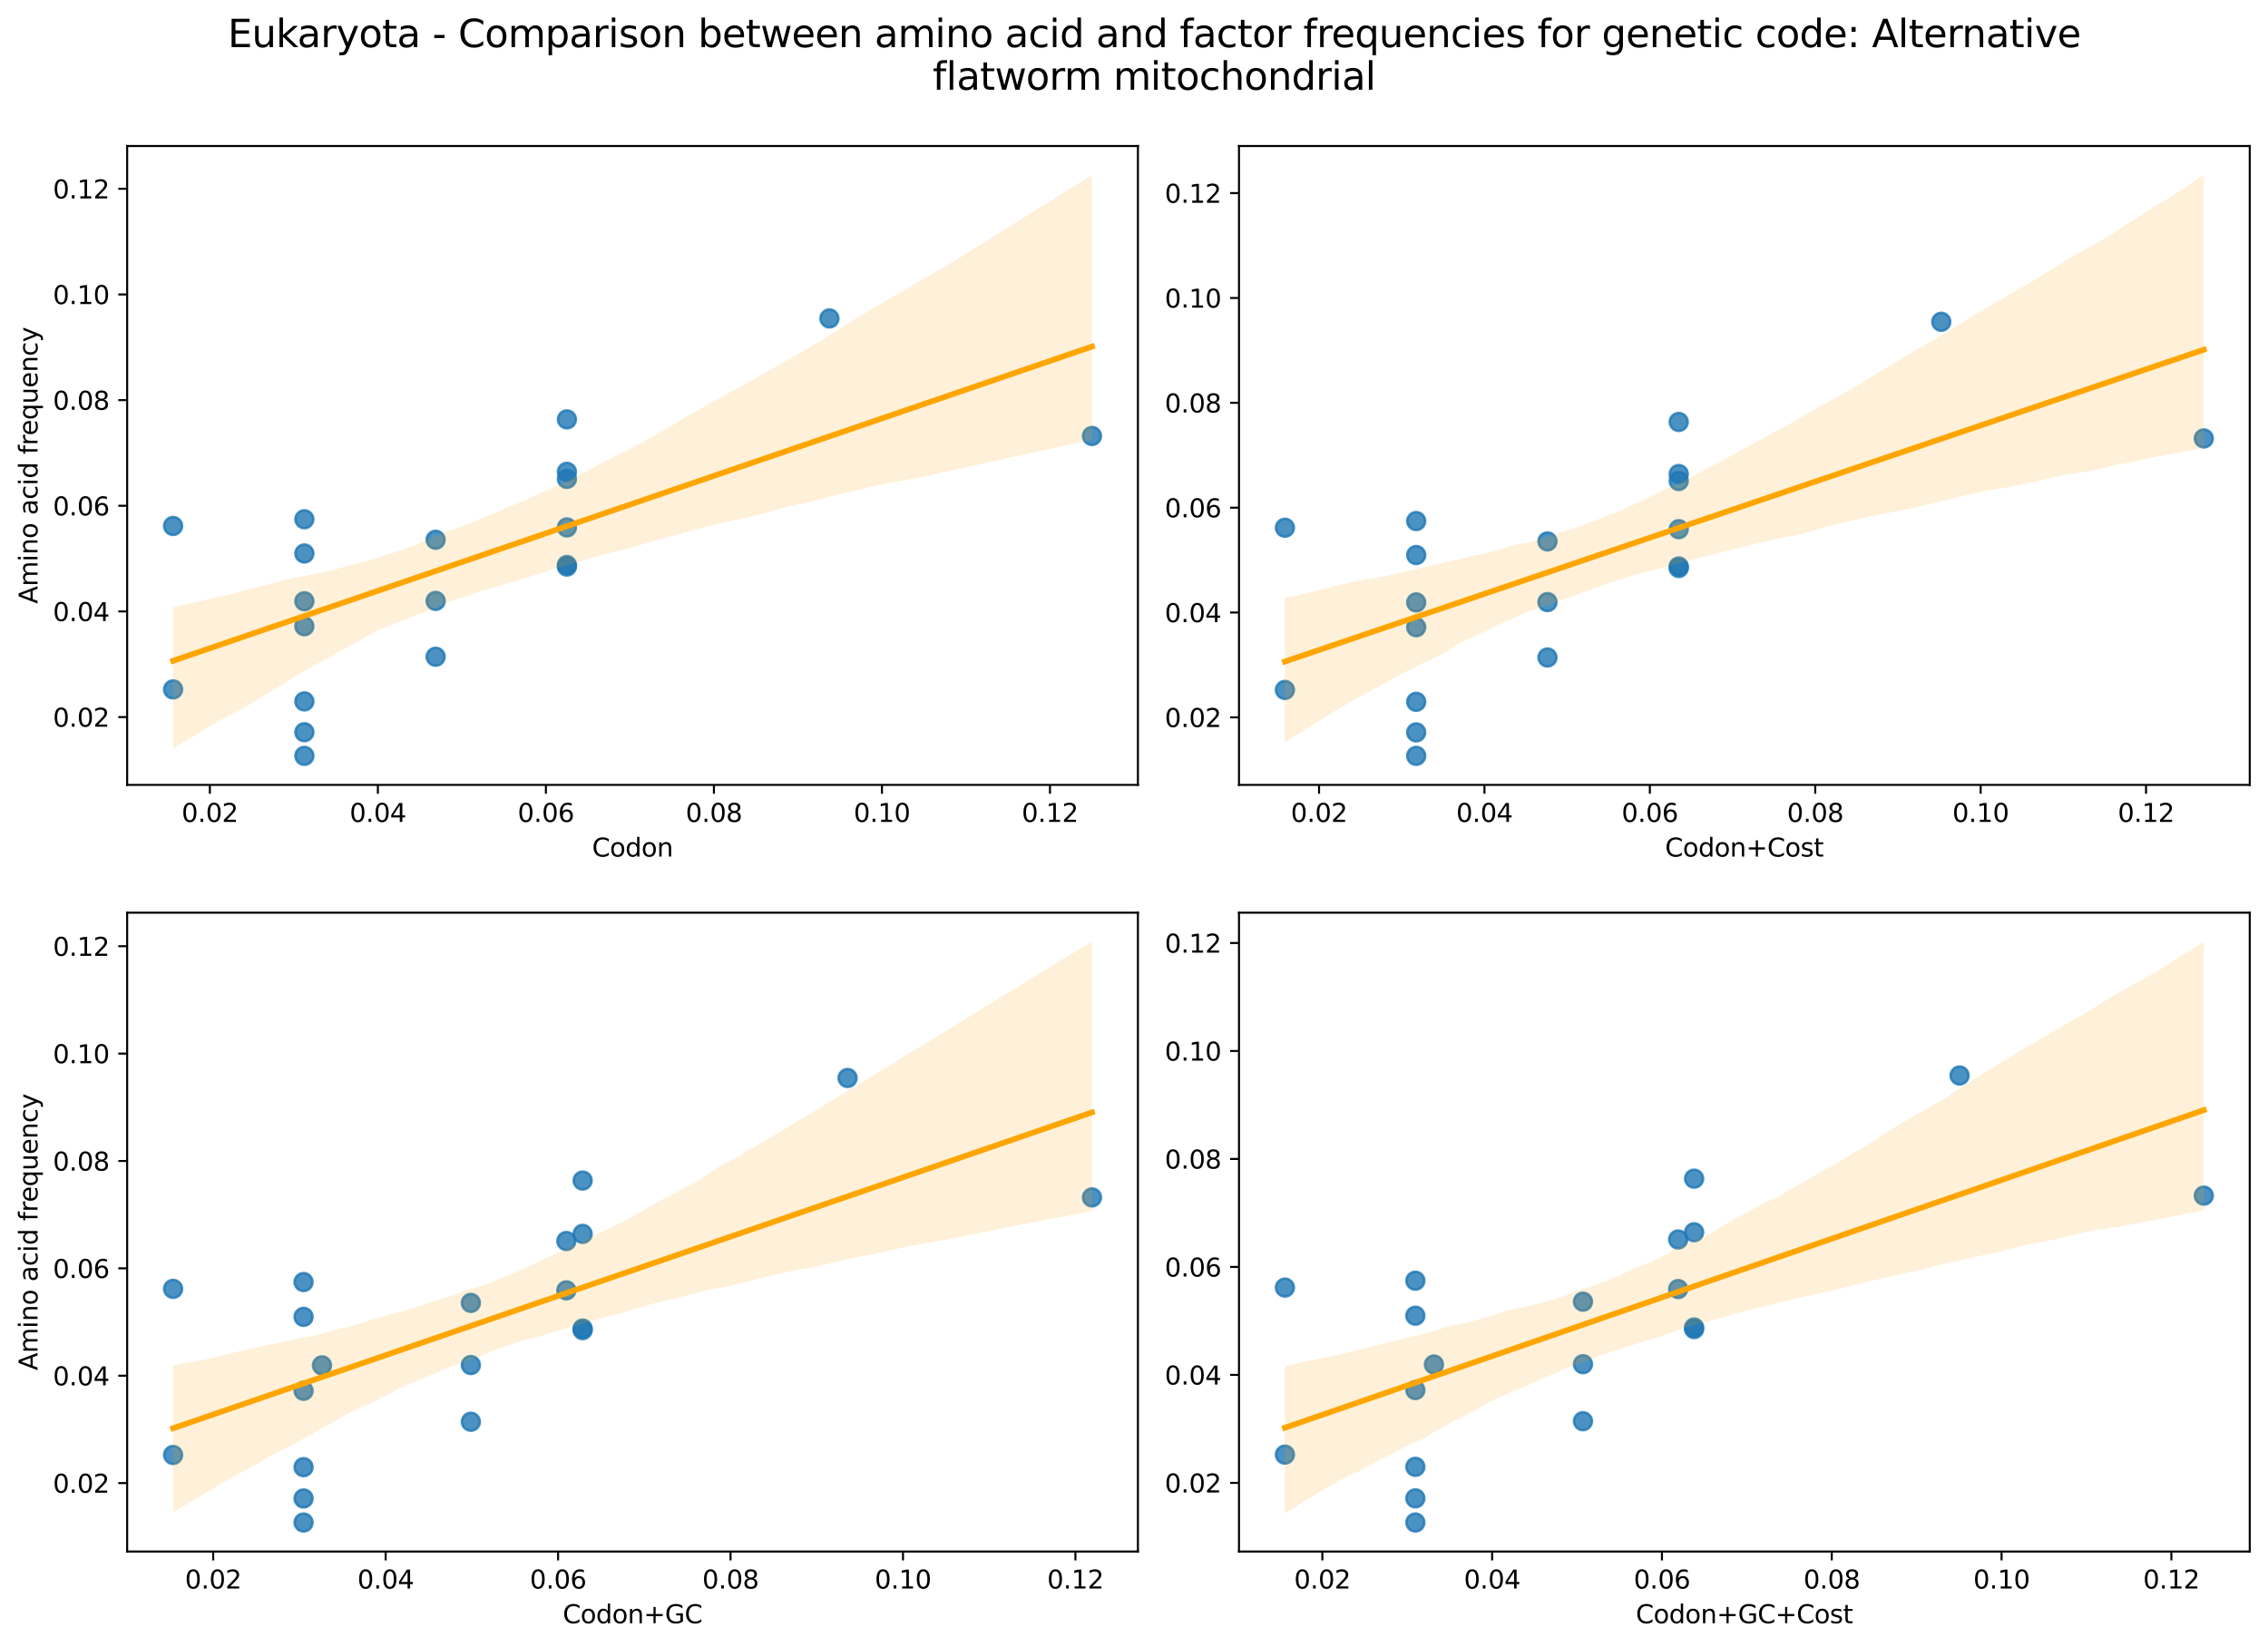 <?xml version="1.0" encoding="utf-8" standalone="no"?>
<!DOCTYPE svg PUBLIC "-//W3C//DTD SVG 1.1//EN"
  "http://www.w3.org/Graphics/SVG/1.1/DTD/svg11.dtd">
<svg xmlns:xlink="http://www.w3.org/1999/xlink" width="894.344pt" height="649.556pt" viewBox="0 0 894.344 649.556" xmlns="http://www.w3.org/2000/svg" version="1.1">
 <defs>
  <style type="text/css">*{stroke-linejoin: round; stroke-linecap: butt}</style>
 </defs>
 <g id="figure_1">
  <g id="patch_1">
   <path d="M 0 649.556 
L 894.344 649.556 
L 894.344 0 
L 0 0 
z
" style="fill: #ffffff"/>
  </g>
  <g id="axes_1">
   <g id="patch_2">
    <path d="M 50.144 309.6 
L 448.715 309.6 
L 448.715 57.6 
L 50.144 57.6 
z
" style="fill: #ffffff"/>
   </g>
   <g id="PathCollection_1">
    <defs>
     <path id="mff5674e709" d="M 0 3.536 
C 0.938 3.536 1.837 3.163 2.5 2.5 
C 3.163 1.837 3.536 0.938 3.536 0 
C 3.536 -0.938 3.163 -1.837 2.5 -2.5 
C 1.837 -3.163 0.938 -3.536 0 -3.536 
C -0.938 -3.536 -1.837 -3.163 -2.5 -2.5 
C -3.163 -1.837 -3.536 -0.938 -3.536 0 
C -3.536 0.938 -3.163 1.837 -2.5 2.5 
C -1.837 3.163 -0.938 3.536 0 3.536 
z
" style="stroke: #1f77b4; stroke-opacity: 0.8"/>
    </defs>
    <g clip-path="url(#p00892b5ed1)">
     <use xlink:href="#mff5674e709" x="68.261" y="271.936" style="fill: #1f77b4; fill-opacity: 0.8; stroke: #1f77b4; stroke-opacity: 0.8"/>
     <use xlink:href="#mff5674e709" x="120.023" y="298.145" style="fill: #1f77b4; fill-opacity: 0.8; stroke: #1f77b4; stroke-opacity: 0.8"/>
     <use xlink:href="#mff5674e709" x="120.023" y="288.82" style="fill: #1f77b4; fill-opacity: 0.8; stroke: #1f77b4; stroke-opacity: 0.8"/>
     <use xlink:href="#mff5674e709" x="120.023" y="218.319" style="fill: #1f77b4; fill-opacity: 0.8; stroke: #1f77b4; stroke-opacity: 0.8"/>
     <use xlink:href="#mff5674e709" x="120.023" y="204.815" style="fill: #1f77b4; fill-opacity: 0.8; stroke: #1f77b4; stroke-opacity: 0.8"/>
     <use xlink:href="#mff5674e709" x="120.023" y="237.155" style="fill: #1f77b4; fill-opacity: 0.8; stroke: #1f77b4; stroke-opacity: 0.8"/>
     <use xlink:href="#mff5674e709" x="120.023" y="276.661" style="fill: #1f77b4; fill-opacity: 0.8; stroke: #1f77b4; stroke-opacity: 0.8"/>
     <use xlink:href="#mff5674e709" x="68.261" y="207.464" style="fill: #1f77b4; fill-opacity: 0.8; stroke: #1f77b4; stroke-opacity: 0.8"/>
     <use xlink:href="#mff5674e709" x="171.786" y="237.028" style="fill: #1f77b4; fill-opacity: 0.8; stroke: #1f77b4; stroke-opacity: 0.8"/>
     <use xlink:href="#mff5674e709" x="120.023" y="247.02" style="fill: #1f77b4; fill-opacity: 0.8; stroke: #1f77b4; stroke-opacity: 0.8"/>
     <use xlink:href="#mff5674e709" x="171.786" y="259.041" style="fill: #1f77b4; fill-opacity: 0.8; stroke: #1f77b4; stroke-opacity: 0.8"/>
     <use xlink:href="#mff5674e709" x="171.786" y="212.908" style="fill: #1f77b4; fill-opacity: 0.8; stroke: #1f77b4; stroke-opacity: 0.8"/>
     <use xlink:href="#mff5674e709" x="223.548" y="165.42" style="fill: #1f77b4; fill-opacity: 0.8; stroke: #1f77b4; stroke-opacity: 0.8"/>
     <use xlink:href="#mff5674e709" x="223.548" y="186.12" style="fill: #1f77b4; fill-opacity: 0.8; stroke: #1f77b4; stroke-opacity: 0.8"/>
     <use xlink:href="#mff5674e709" x="223.548" y="222.865" style="fill: #1f77b4; fill-opacity: 0.8; stroke: #1f77b4; stroke-opacity: 0.8"/>
     <use xlink:href="#mff5674e709" x="223.548" y="208.036" style="fill: #1f77b4; fill-opacity: 0.8; stroke: #1f77b4; stroke-opacity: 0.8"/>
     <use xlink:href="#mff5674e709" x="223.548" y="188.893" style="fill: #1f77b4; fill-opacity: 0.8; stroke: #1f77b4; stroke-opacity: 0.8"/>
     <use xlink:href="#mff5674e709" x="327.073" y="125.605" style="fill: #1f77b4; fill-opacity: 0.8; stroke: #1f77b4; stroke-opacity: 0.8"/>
     <use xlink:href="#mff5674e709" x="223.548" y="223.477" style="fill: #1f77b4; fill-opacity: 0.8; stroke: #1f77b4; stroke-opacity: 0.8"/>
     <use xlink:href="#mff5674e709" x="430.598" y="171.971" style="fill: #1f77b4; fill-opacity: 0.8; stroke: #1f77b4; stroke-opacity: 0.8"/>
    </g>
   </g>
   <g id="PolyCollection_1">
    <path d="M 68.261 239.345 
L 68.261 295.255 
L 71.921 292.925 
L 75.581 290.873 
L 79.241 288.571 
L 82.901 286.268 
L 86.561 284.231 
L 90.22 282.328 
L 93.88 280.424 
L 97.54 278.381 
L 101.2 276.109 
L 104.86 273.841 
L 108.52 271.706 
L 112.18 269.468 
L 115.84 267.108 
L 119.5 264.988 
L 123.16 262.805 
L 126.82 260.913 
L 130.48 258.994 
L 134.14 256.895 
L 137.8 254.846 
L 141.46 252.909 
L 145.12 250.679 
L 148.78 248.749 
L 152.44 247.279 
L 156.1 245.686 
L 159.76 244.47 
L 163.42 242.884 
L 167.08 241.533 
L 170.74 240.149 
L 174.4 238.695 
L 178.06 237.049 
L 181.72 235.902 
L 185.38 234.684 
L 189.04 233.391 
L 192.7 232.179 
L 196.36 231.28 
L 200.02 230.145 
L 203.68 229.067 
L 207.34 227.943 
L 211 226.785 
L 214.66 225.708 
L 218.32 224.416 
L 221.98 223.35 
L 225.64 222.311 
L 229.3 221.286 
L 232.96 220.049 
L 236.62 219.163 
L 240.28 218.211 
L 243.94 217.37 
L 247.599 216.326 
L 251.259 215.285 
L 254.919 214.242 
L 258.579 213.189 
L 262.239 212.158 
L 265.899 211.233 
L 269.559 210.199 
L 273.219 209.292 
L 276.879 208.184 
L 280.539 207.238 
L 284.199 206.418 
L 287.859 205.573 
L 291.519 204.904 
L 295.179 203.973 
L 298.839 203.148 
L 302.499 202.172 
L 306.159 201.073 
L 309.819 200.108 
L 313.479 199.269 
L 317.139 198.596 
L 320.799 197.71 
L 324.459 196.675 
L 328.119 195.639 
L 331.779 194.786 
L 335.439 193.936 
L 339.099 193.12 
L 342.759 192.175 
L 346.419 191.383 
L 350.079 190.674 
L 353.739 190.007 
L 357.399 189.284 
L 361.059 188.623 
L 364.719 187.957 
L 368.379 187.163 
L 372.039 186.335 
L 375.699 185.52 
L 379.359 184.705 
L 383.019 183.891 
L 386.679 183.076 
L 390.339 182.256 
L 393.999 181.436 
L 397.659 180.615 
L 401.318 179.817 
L 404.978 179.041 
L 408.638 178.22 
L 412.298 177.435 
L 415.958 176.649 
L 419.618 175.864 
L 423.278 175.078 
L 426.938 174.293 
L 430.598 173.507 
L 430.598 69.055 
L 430.598 69.055 
L 426.938 71.337 
L 423.278 73.625 
L 419.618 75.926 
L 415.958 78.226 
L 412.298 80.506 
L 408.638 82.746 
L 404.978 85.024 
L 401.318 87.303 
L 397.659 89.587 
L 393.999 91.871 
L 390.339 94.156 
L 386.679 96.44 
L 383.019 98.719 
L 379.359 100.999 
L 375.699 103.285 
L 372.039 105.561 
L 368.379 107.594 
L 364.719 109.683 
L 361.059 111.841 
L 357.399 113.946 
L 353.739 116.074 
L 350.079 118.201 
L 346.419 120.333 
L 342.759 122.469 
L 339.099 124.609 
L 335.439 126.89 
L 331.779 129.25 
L 328.119 131.608 
L 324.459 133.916 
L 320.799 136.073 
L 317.139 138.226 
L 313.479 140.373 
L 309.819 142.374 
L 306.159 144.505 
L 302.499 146.568 
L 298.839 148.766 
L 295.179 150.764 
L 291.519 152.756 
L 287.859 154.711 
L 284.199 156.668 
L 280.539 158.696 
L 276.879 160.823 
L 273.219 162.936 
L 269.559 165.085 
L 265.899 167.227 
L 262.239 169.344 
L 258.579 171.481 
L 254.919 173.6 
L 251.259 175.587 
L 247.599 177.298 
L 243.94 179.191 
L 240.28 181.077 
L 236.62 182.967 
L 232.96 185.034 
L 229.3 186.745 
L 225.64 188.636 
L 221.98 190.434 
L 218.32 192.171 
L 214.66 193.851 
L 211 195.492 
L 207.34 197.144 
L 203.68 198.708 
L 200.02 200.104 
L 196.36 201.78 
L 192.7 203.254 
L 189.04 204.789 
L 185.38 206.329 
L 181.72 207.736 
L 178.06 208.984 
L 174.4 210.312 
L 170.74 211.894 
L 167.08 213.465 
L 163.42 215.021 
L 159.76 216.518 
L 156.1 217.688 
L 152.44 218.684 
L 148.78 220.033 
L 145.12 221.206 
L 141.46 222.043 
L 137.8 223.075 
L 134.14 224.012 
L 130.48 225.035 
L 126.82 225.859 
L 123.16 226.557 
L 119.5 227.255 
L 115.84 227.956 
L 112.18 228.777 
L 108.52 229.7 
L 104.86 230.737 
L 101.2 231.55 
L 97.54 232.515 
L 93.88 233.653 
L 90.22 234.545 
L 86.561 235.278 
L 82.901 236.171 
L 79.241 237.048 
L 75.581 237.897 
L 71.921 238.629 
L 68.261 239.345 
z
" clip-path="url(#p00892b5ed1)" style="fill: #ffa500; fill-opacity: 0.15"/>
   </g>
   <g id="matplotlib.axis_1">
    <g id="xtick_1">
     <g id="line2d_1">
      <defs>
       <path id="mf2d7f67db0" d="M 0 0 
L 0 3.5 
" style="stroke: #000000; stroke-width: 0.8"/>
      </defs>
      <g>
       <use xlink:href="#mf2d7f67db0" x="82.754" y="309.6" style="stroke: #000000; stroke-width: 0.8"/>
      </g>
     </g>
     <g id="text_1">
      <!-- 0.02 -->
      <g transform="translate(71.621 324.198) scale(0.1 -0.1)">
       <defs>
        <path id="DejaVuSans-30" d="M 2034 4250 
Q 1547 4250 1301 3770 
Q 1056 3291 1056 2328 
Q 1056 1369 1301 889 
Q 1547 409 2034 409 
Q 2525 409 2770 889 
Q 3016 1369 3016 2328 
Q 3016 3291 2770 3770 
Q 2525 4250 2034 4250 
z
M 2034 4750 
Q 2819 4750 3233 4129 
Q 3647 3509 3647 2328 
Q 3647 1150 3233 529 
Q 2819 -91 2034 -91 
Q 1250 -91 836 529 
Q 422 1150 422 2328 
Q 422 3509 836 4129 
Q 1250 4750 2034 4750 
z
" transform="scale(0.016)"/>
        <path id="DejaVuSans-2e" d="M 684 794 
L 1344 794 
L 1344 0 
L 684 0 
L 684 794 
z
" transform="scale(0.016)"/>
        <path id="DejaVuSans-32" d="M 1228 531 
L 3431 531 
L 3431 0 
L 469 0 
L 469 531 
Q 828 903 1448 1529 
Q 2069 2156 2228 2338 
Q 2531 2678 2651 2914 
Q 2772 3150 2772 3378 
Q 2772 3750 2511 3984 
Q 2250 4219 1831 4219 
Q 1534 4219 1204 4116 
Q 875 4013 500 3803 
L 500 4441 
Q 881 4594 1212 4672 
Q 1544 4750 1819 4750 
Q 2544 4750 2975 4387 
Q 3406 4025 3406 3419 
Q 3406 3131 3298 2873 
Q 3191 2616 2906 2266 
Q 2828 2175 2409 1742 
Q 1991 1309 1228 531 
z
" transform="scale(0.016)"/>
       </defs>
       <use xlink:href="#DejaVuSans-30"/>
       <use xlink:href="#DejaVuSans-2e" x="63.623"/>
       <use xlink:href="#DejaVuSans-30" x="95.41"/>
       <use xlink:href="#DejaVuSans-32" x="159.033"/>
      </g>
     </g>
    </g>
    <g id="xtick_2">
     <g id="line2d_2">
      <g>
       <use xlink:href="#mf2d7f67db0" x="149.01" y="309.6" style="stroke: #000000; stroke-width: 0.8"/>
      </g>
     </g>
     <g id="text_2">
      <!-- 0.04 -->
      <g transform="translate(137.877 324.198) scale(0.1 -0.1)">
       <defs>
        <path id="DejaVuSans-34" d="M 2419 4116 
L 825 1625 
L 2419 1625 
L 2419 4116 
z
M 2253 4666 
L 3047 4666 
L 3047 1625 
L 3713 1625 
L 3713 1100 
L 3047 1100 
L 3047 0 
L 2419 0 
L 2419 1100 
L 313 1100 
L 313 1709 
L 2253 4666 
z
" transform="scale(0.016)"/>
       </defs>
       <use xlink:href="#DejaVuSans-30"/>
       <use xlink:href="#DejaVuSans-2e" x="63.623"/>
       <use xlink:href="#DejaVuSans-30" x="95.41"/>
       <use xlink:href="#DejaVuSans-34" x="159.033"/>
      </g>
     </g>
    </g>
    <g id="xtick_3">
     <g id="line2d_3">
      <g>
       <use xlink:href="#mf2d7f67db0" x="215.266" y="309.6" style="stroke: #000000; stroke-width: 0.8"/>
      </g>
     </g>
     <g id="text_3">
      <!-- 0.06 -->
      <g transform="translate(204.133 324.198) scale(0.1 -0.1)">
       <defs>
        <path id="DejaVuSans-36" d="M 2113 2584 
Q 1688 2584 1439 2293 
Q 1191 2003 1191 1497 
Q 1191 994 1439 701 
Q 1688 409 2113 409 
Q 2538 409 2786 701 
Q 3034 994 3034 1497 
Q 3034 2003 2786 2293 
Q 2538 2584 2113 2584 
z
M 3366 4563 
L 3366 3988 
Q 3128 4100 2886 4159 
Q 2644 4219 2406 4219 
Q 1781 4219 1451 3797 
Q 1122 3375 1075 2522 
Q 1259 2794 1537 2939 
Q 1816 3084 2150 3084 
Q 2853 3084 3261 2657 
Q 3669 2231 3669 1497 
Q 3669 778 3244 343 
Q 2819 -91 2113 -91 
Q 1303 -91 875 529 
Q 447 1150 447 2328 
Q 447 3434 972 4092 
Q 1497 4750 2381 4750 
Q 2619 4750 2861 4703 
Q 3103 4656 3366 4563 
z
" transform="scale(0.016)"/>
       </defs>
       <use xlink:href="#DejaVuSans-30"/>
       <use xlink:href="#DejaVuSans-2e" x="63.623"/>
       <use xlink:href="#DejaVuSans-30" x="95.41"/>
       <use xlink:href="#DejaVuSans-36" x="159.033"/>
      </g>
     </g>
    </g>
    <g id="xtick_4">
     <g id="line2d_4">
      <g>
       <use xlink:href="#mf2d7f67db0" x="281.522" y="309.6" style="stroke: #000000; stroke-width: 0.8"/>
      </g>
     </g>
     <g id="text_4">
      <!-- 0.08 -->
      <g transform="translate(270.389 324.198) scale(0.1 -0.1)">
       <defs>
        <path id="DejaVuSans-38" d="M 2034 2216 
Q 1584 2216 1326 1975 
Q 1069 1734 1069 1313 
Q 1069 891 1326 650 
Q 1584 409 2034 409 
Q 2484 409 2743 651 
Q 3003 894 3003 1313 
Q 3003 1734 2745 1975 
Q 2488 2216 2034 2216 
z
M 1403 2484 
Q 997 2584 770 2862 
Q 544 3141 544 3541 
Q 544 4100 942 4425 
Q 1341 4750 2034 4750 
Q 2731 4750 3128 4425 
Q 3525 4100 3525 3541 
Q 3525 3141 3298 2862 
Q 3072 2584 2669 2484 
Q 3125 2378 3379 2068 
Q 3634 1759 3634 1313 
Q 3634 634 3220 271 
Q 2806 -91 2034 -91 
Q 1263 -91 848 271 
Q 434 634 434 1313 
Q 434 1759 690 2068 
Q 947 2378 1403 2484 
z
M 1172 3481 
Q 1172 3119 1398 2916 
Q 1625 2713 2034 2713 
Q 2441 2713 2670 2916 
Q 2900 3119 2900 3481 
Q 2900 3844 2670 4047 
Q 2441 4250 2034 4250 
Q 1625 4250 1398 4047 
Q 1172 3844 1172 3481 
z
" transform="scale(0.016)"/>
       </defs>
       <use xlink:href="#DejaVuSans-30"/>
       <use xlink:href="#DejaVuSans-2e" x="63.623"/>
       <use xlink:href="#DejaVuSans-30" x="95.41"/>
       <use xlink:href="#DejaVuSans-38" x="159.033"/>
      </g>
     </g>
    </g>
    <g id="xtick_5">
     <g id="line2d_5">
      <g>
       <use xlink:href="#mf2d7f67db0" x="347.778" y="309.6" style="stroke: #000000; stroke-width: 0.8"/>
      </g>
     </g>
     <g id="text_5">
      <!-- 0.10 -->
      <g transform="translate(336.645 324.198) scale(0.1 -0.1)">
       <defs>
        <path id="DejaVuSans-31" d="M 794 531 
L 1825 531 
L 1825 4091 
L 703 3866 
L 703 4441 
L 1819 4666 
L 2450 4666 
L 2450 531 
L 3481 531 
L 3481 0 
L 794 0 
L 794 531 
z
" transform="scale(0.016)"/>
       </defs>
       <use xlink:href="#DejaVuSans-30"/>
       <use xlink:href="#DejaVuSans-2e" x="63.623"/>
       <use xlink:href="#DejaVuSans-31" x="95.41"/>
       <use xlink:href="#DejaVuSans-30" x="159.033"/>
      </g>
     </g>
    </g>
    <g id="xtick_6">
     <g id="line2d_6">
      <g>
       <use xlink:href="#mf2d7f67db0" x="414.034" y="309.6" style="stroke: #000000; stroke-width: 0.8"/>
      </g>
     </g>
     <g id="text_6">
      <!-- 0.12 -->
      <g transform="translate(402.901 324.198) scale(0.1 -0.1)">
       <use xlink:href="#DejaVuSans-30"/>
       <use xlink:href="#DejaVuSans-2e" x="63.623"/>
       <use xlink:href="#DejaVuSans-31" x="95.41"/>
       <use xlink:href="#DejaVuSans-32" x="159.033"/>
      </g>
     </g>
    </g>
    <g id="text_7">
     <!-- Codon -->
     <g transform="translate(233.476 337.877) scale(0.1 -0.1)">
      <defs>
       <path id="DejaVuSans-43" d="M 4122 4306 
L 4122 3641 
Q 3803 3938 3442 4084 
Q 3081 4231 2675 4231 
Q 1875 4231 1450 3742 
Q 1025 3253 1025 2328 
Q 1025 1406 1450 917 
Q 1875 428 2675 428 
Q 3081 428 3442 575 
Q 3803 722 4122 1019 
L 4122 359 
Q 3791 134 3420 21 
Q 3050 -91 2638 -91 
Q 1578 -91 968 557 
Q 359 1206 359 2328 
Q 359 3453 968 4101 
Q 1578 4750 2638 4750 
Q 3056 4750 3426 4639 
Q 3797 4528 4122 4306 
z
" transform="scale(0.016)"/>
       <path id="DejaVuSans-6f" d="M 1959 3097 
Q 1497 3097 1228 2736 
Q 959 2375 959 1747 
Q 959 1119 1226 758 
Q 1494 397 1959 397 
Q 2419 397 2687 759 
Q 2956 1122 2956 1747 
Q 2956 2369 2687 2733 
Q 2419 3097 1959 3097 
z
M 1959 3584 
Q 2709 3584 3137 3096 
Q 3566 2609 3566 1747 
Q 3566 888 3137 398 
Q 2709 -91 1959 -91 
Q 1206 -91 779 398 
Q 353 888 353 1747 
Q 353 2609 779 3096 
Q 1206 3584 1959 3584 
z
" transform="scale(0.016)"/>
       <path id="DejaVuSans-64" d="M 2906 2969 
L 2906 4863 
L 3481 4863 
L 3481 0 
L 2906 0 
L 2906 525 
Q 2725 213 2448 61 
Q 2172 -91 1784 -91 
Q 1150 -91 751 415 
Q 353 922 353 1747 
Q 353 2572 751 3078 
Q 1150 3584 1784 3584 
Q 2172 3584 2448 3432 
Q 2725 3281 2906 2969 
z
M 947 1747 
Q 947 1113 1208 752 
Q 1469 391 1925 391 
Q 2381 391 2643 752 
Q 2906 1113 2906 1747 
Q 2906 2381 2643 2742 
Q 2381 3103 1925 3103 
Q 1469 3103 1208 2742 
Q 947 2381 947 1747 
z
" transform="scale(0.016)"/>
       <path id="DejaVuSans-6e" d="M 3513 2113 
L 3513 0 
L 2938 0 
L 2938 2094 
Q 2938 2591 2744 2837 
Q 2550 3084 2163 3084 
Q 1697 3084 1428 2787 
Q 1159 2491 1159 1978 
L 1159 0 
L 581 0 
L 581 3500 
L 1159 3500 
L 1159 2956 
Q 1366 3272 1645 3428 
Q 1925 3584 2291 3584 
Q 2894 3584 3203 3211 
Q 3513 2838 3513 2113 
z
" transform="scale(0.016)"/>
      </defs>
      <use xlink:href="#DejaVuSans-43"/>
      <use xlink:href="#DejaVuSans-6f" x="69.824"/>
      <use xlink:href="#DejaVuSans-64" x="131.006"/>
      <use xlink:href="#DejaVuSans-6f" x="194.482"/>
      <use xlink:href="#DejaVuSans-6e" x="255.664"/>
     </g>
    </g>
   </g>
   <g id="matplotlib.axis_2">
    <g id="ytick_1">
     <g id="line2d_7">
      <defs>
       <path id="m2db960ac64" d="M 0 0 
L -3.5 0 
" style="stroke: #000000; stroke-width: 0.8"/>
      </defs>
      <g>
       <use xlink:href="#m2db960ac64" x="50.144" y="282.847" style="stroke: #000000; stroke-width: 0.8"/>
      </g>
     </g>
     <g id="text_8">
      <!-- 0.02 -->
      <g transform="translate(20.878 286.646) scale(0.1 -0.1)">
       <use xlink:href="#DejaVuSans-30"/>
       <use xlink:href="#DejaVuSans-2e" x="63.623"/>
       <use xlink:href="#DejaVuSans-30" x="95.41"/>
       <use xlink:href="#DejaVuSans-32" x="159.033"/>
      </g>
     </g>
    </g>
    <g id="ytick_2">
     <g id="line2d_8">
      <g>
       <use xlink:href="#m2db960ac64" x="50.144" y="241.17" style="stroke: #000000; stroke-width: 0.8"/>
      </g>
     </g>
     <g id="text_9">
      <!-- 0.04 -->
      <g transform="translate(20.878 244.969) scale(0.1 -0.1)">
       <use xlink:href="#DejaVuSans-30"/>
       <use xlink:href="#DejaVuSans-2e" x="63.623"/>
       <use xlink:href="#DejaVuSans-30" x="95.41"/>
       <use xlink:href="#DejaVuSans-34" x="159.033"/>
      </g>
     </g>
    </g>
    <g id="ytick_3">
     <g id="line2d_9">
      <g>
       <use xlink:href="#m2db960ac64" x="50.144" y="199.493" style="stroke: #000000; stroke-width: 0.8"/>
      </g>
     </g>
     <g id="text_10">
      <!-- 0.06 -->
      <g transform="translate(20.878 203.293) scale(0.1 -0.1)">
       <use xlink:href="#DejaVuSans-30"/>
       <use xlink:href="#DejaVuSans-2e" x="63.623"/>
       <use xlink:href="#DejaVuSans-30" x="95.41"/>
       <use xlink:href="#DejaVuSans-36" x="159.033"/>
      </g>
     </g>
    </g>
    <g id="ytick_4">
     <g id="line2d_10">
      <g>
       <use xlink:href="#m2db960ac64" x="50.144" y="157.817" style="stroke: #000000; stroke-width: 0.8"/>
      </g>
     </g>
     <g id="text_11">
      <!-- 0.08 -->
      <g transform="translate(20.878 161.616) scale(0.1 -0.1)">
       <use xlink:href="#DejaVuSans-30"/>
       <use xlink:href="#DejaVuSans-2e" x="63.623"/>
       <use xlink:href="#DejaVuSans-30" x="95.41"/>
       <use xlink:href="#DejaVuSans-38" x="159.033"/>
      </g>
     </g>
    </g>
    <g id="ytick_5">
     <g id="line2d_11">
      <g>
       <use xlink:href="#m2db960ac64" x="50.144" y="116.14" style="stroke: #000000; stroke-width: 0.8"/>
      </g>
     </g>
     <g id="text_12">
      <!-- 0.10 -->
      <g transform="translate(20.878 119.94) scale(0.1 -0.1)">
       <use xlink:href="#DejaVuSans-30"/>
       <use xlink:href="#DejaVuSans-2e" x="63.623"/>
       <use xlink:href="#DejaVuSans-31" x="95.41"/>
       <use xlink:href="#DejaVuSans-30" x="159.033"/>
      </g>
     </g>
    </g>
    <g id="ytick_6">
     <g id="line2d_12">
      <g>
       <use xlink:href="#m2db960ac64" x="50.144" y="74.464" style="stroke: #000000; stroke-width: 0.8"/>
      </g>
     </g>
     <g id="text_13">
      <!-- 0.12 -->
      <g transform="translate(20.878 78.263) scale(0.1 -0.1)">
       <use xlink:href="#DejaVuSans-30"/>
       <use xlink:href="#DejaVuSans-2e" x="63.623"/>
       <use xlink:href="#DejaVuSans-31" x="95.41"/>
       <use xlink:href="#DejaVuSans-32" x="159.033"/>
      </g>
     </g>
    </g>
    <g id="text_14">
     <!-- Amino acid frequency -->
     <g transform="translate(14.798 238.139) rotate(-90) scale(0.1 -0.1)">
      <defs>
       <path id="DejaVuSans-41" d="M 2188 4044 
L 1331 1722 
L 3047 1722 
L 2188 4044 
z
M 1831 4666 
L 2547 4666 
L 4325 0 
L 3669 0 
L 3244 1197 
L 1141 1197 
L 716 0 
L 50 0 
L 1831 4666 
z
" transform="scale(0.016)"/>
       <path id="DejaVuSans-6d" d="M 3328 2828 
Q 3544 3216 3844 3400 
Q 4144 3584 4550 3584 
Q 5097 3584 5394 3201 
Q 5691 2819 5691 2113 
L 5691 0 
L 5113 0 
L 5113 2094 
Q 5113 2597 4934 2840 
Q 4756 3084 4391 3084 
Q 3944 3084 3684 2787 
Q 3425 2491 3425 1978 
L 3425 0 
L 2847 0 
L 2847 2094 
Q 2847 2600 2669 2842 
Q 2491 3084 2119 3084 
Q 1678 3084 1418 2786 
Q 1159 2488 1159 1978 
L 1159 0 
L 581 0 
L 581 3500 
L 1159 3500 
L 1159 2956 
Q 1356 3278 1631 3431 
Q 1906 3584 2284 3584 
Q 2666 3584 2933 3390 
Q 3200 3197 3328 2828 
z
" transform="scale(0.016)"/>
       <path id="DejaVuSans-69" d="M 603 3500 
L 1178 3500 
L 1178 0 
L 603 0 
L 603 3500 
z
M 603 4863 
L 1178 4863 
L 1178 4134 
L 603 4134 
L 603 4863 
z
" transform="scale(0.016)"/>
       <path id="DejaVuSans-20" transform="scale(0.016)"/>
       <path id="DejaVuSans-61" d="M 2194 1759 
Q 1497 1759 1228 1600 
Q 959 1441 959 1056 
Q 959 750 1161 570 
Q 1363 391 1709 391 
Q 2188 391 2477 730 
Q 2766 1069 2766 1631 
L 2766 1759 
L 2194 1759 
z
M 3341 1997 
L 3341 0 
L 2766 0 
L 2766 531 
Q 2569 213 2275 61 
Q 1981 -91 1556 -91 
Q 1019 -91 701 211 
Q 384 513 384 1019 
Q 384 1609 779 1909 
Q 1175 2209 1959 2209 
L 2766 2209 
L 2766 2266 
Q 2766 2663 2505 2880 
Q 2244 3097 1772 3097 
Q 1472 3097 1187 3025 
Q 903 2953 641 2809 
L 641 3341 
Q 956 3463 1253 3523 
Q 1550 3584 1831 3584 
Q 2591 3584 2966 3190 
Q 3341 2797 3341 1997 
z
" transform="scale(0.016)"/>
       <path id="DejaVuSans-63" d="M 3122 3366 
L 3122 2828 
Q 2878 2963 2633 3030 
Q 2388 3097 2138 3097 
Q 1578 3097 1268 2742 
Q 959 2388 959 1747 
Q 959 1106 1268 751 
Q 1578 397 2138 397 
Q 2388 397 2633 464 
Q 2878 531 3122 666 
L 3122 134 
Q 2881 22 2623 -34 
Q 2366 -91 2075 -91 
Q 1284 -91 818 406 
Q 353 903 353 1747 
Q 353 2603 823 3093 
Q 1294 3584 2113 3584 
Q 2378 3584 2631 3529 
Q 2884 3475 3122 3366 
z
" transform="scale(0.016)"/>
       <path id="DejaVuSans-66" d="M 2375 4863 
L 2375 4384 
L 1825 4384 
Q 1516 4384 1395 4259 
Q 1275 4134 1275 3809 
L 1275 3500 
L 2222 3500 
L 2222 3053 
L 1275 3053 
L 1275 0 
L 697 0 
L 697 3053 
L 147 3053 
L 147 3500 
L 697 3500 
L 697 3744 
Q 697 4328 969 4595 
Q 1241 4863 1831 4863 
L 2375 4863 
z
" transform="scale(0.016)"/>
       <path id="DejaVuSans-72" d="M 2631 2963 
Q 2534 3019 2420 3045 
Q 2306 3072 2169 3072 
Q 1681 3072 1420 2755 
Q 1159 2438 1159 1844 
L 1159 0 
L 581 0 
L 581 3500 
L 1159 3500 
L 1159 2956 
Q 1341 3275 1631 3429 
Q 1922 3584 2338 3584 
Q 2397 3584 2469 3576 
Q 2541 3569 2628 3553 
L 2631 2963 
z
" transform="scale(0.016)"/>
       <path id="DejaVuSans-65" d="M 3597 1894 
L 3597 1613 
L 953 1613 
Q 991 1019 1311 708 
Q 1631 397 2203 397 
Q 2534 397 2845 478 
Q 3156 559 3463 722 
L 3463 178 
Q 3153 47 2828 -22 
Q 2503 -91 2169 -91 
Q 1331 -91 842 396 
Q 353 884 353 1716 
Q 353 2575 817 3079 
Q 1281 3584 2069 3584 
Q 2775 3584 3186 3129 
Q 3597 2675 3597 1894 
z
M 3022 2063 
Q 3016 2534 2758 2815 
Q 2500 3097 2075 3097 
Q 1594 3097 1305 2825 
Q 1016 2553 972 2059 
L 3022 2063 
z
" transform="scale(0.016)"/>
       <path id="DejaVuSans-71" d="M 947 1747 
Q 947 1113 1208 752 
Q 1469 391 1925 391 
Q 2381 391 2643 752 
Q 2906 1113 2906 1747 
Q 2906 2381 2643 2742 
Q 2381 3103 1925 3103 
Q 1469 3103 1208 2742 
Q 947 2381 947 1747 
z
M 2906 525 
Q 2725 213 2448 61 
Q 2172 -91 1784 -91 
Q 1150 -91 751 415 
Q 353 922 353 1747 
Q 353 2572 751 3078 
Q 1150 3584 1784 3584 
Q 2172 3584 2448 3432 
Q 2725 3281 2906 2969 
L 2906 3500 
L 3481 3500 
L 3481 -1331 
L 2906 -1331 
L 2906 525 
z
" transform="scale(0.016)"/>
       <path id="DejaVuSans-75" d="M 544 1381 
L 544 3500 
L 1119 3500 
L 1119 1403 
Q 1119 906 1312 657 
Q 1506 409 1894 409 
Q 2359 409 2629 706 
Q 2900 1003 2900 1516 
L 2900 3500 
L 3475 3500 
L 3475 0 
L 2900 0 
L 2900 538 
Q 2691 219 2414 64 
Q 2138 -91 1772 -91 
Q 1169 -91 856 284 
Q 544 659 544 1381 
z
M 1991 3584 
L 1991 3584 
z
" transform="scale(0.016)"/>
       <path id="DejaVuSans-79" d="M 2059 -325 
Q 1816 -950 1584 -1140 
Q 1353 -1331 966 -1331 
L 506 -1331 
L 506 -850 
L 844 -850 
Q 1081 -850 1212 -737 
Q 1344 -625 1503 -206 
L 1606 56 
L 191 3500 
L 800 3500 
L 1894 763 
L 2988 3500 
L 3597 3500 
L 2059 -325 
z
" transform="scale(0.016)"/>
      </defs>
      <use xlink:href="#DejaVuSans-41"/>
      <use xlink:href="#DejaVuSans-6d" x="68.408"/>
      <use xlink:href="#DejaVuSans-69" x="165.82"/>
      <use xlink:href="#DejaVuSans-6e" x="193.604"/>
      <use xlink:href="#DejaVuSans-6f" x="256.982"/>
      <use xlink:href="#DejaVuSans-20" x="318.164"/>
      <use xlink:href="#DejaVuSans-61" x="349.951"/>
      <use xlink:href="#DejaVuSans-63" x="411.23"/>
      <use xlink:href="#DejaVuSans-69" x="466.211"/>
      <use xlink:href="#DejaVuSans-64" x="493.994"/>
      <use xlink:href="#DejaVuSans-20" x="557.471"/>
      <use xlink:href="#DejaVuSans-66" x="589.258"/>
      <use xlink:href="#DejaVuSans-72" x="624.463"/>
      <use xlink:href="#DejaVuSans-65" x="663.326"/>
      <use xlink:href="#DejaVuSans-71" x="724.85"/>
      <use xlink:href="#DejaVuSans-75" x="788.326"/>
      <use xlink:href="#DejaVuSans-65" x="851.705"/>
      <use xlink:href="#DejaVuSans-6e" x="913.229"/>
      <use xlink:href="#DejaVuSans-63" x="976.607"/>
      <use xlink:href="#DejaVuSans-79" x="1031.588"/>
     </g>
    </g>
   </g>
   <g id="line2d_13">
    <path d="M 68.261 260.659 
L 71.921 259.407 
L 75.581 258.155 
L 79.241 256.902 
L 82.901 255.65 
L 86.561 254.398 
L 90.22 253.146 
L 93.88 251.894 
L 97.54 250.642 
L 101.2 249.39 
L 104.86 248.138 
L 108.52 246.885 
L 112.18 245.633 
L 115.84 244.381 
L 119.5 243.129 
L 123.16 241.877 
L 126.82 240.625 
L 130.48 239.373 
L 134.14 238.12 
L 137.8 236.868 
L 141.46 235.616 
L 145.12 234.364 
L 148.78 233.112 
L 152.44 231.86 
L 156.1 230.608 
L 159.76 229.355 
L 163.42 228.103 
L 167.08 226.851 
L 170.74 225.599 
L 174.4 224.347 
L 178.06 223.095 
L 181.72 221.843 
L 185.38 220.591 
L 189.04 219.338 
L 192.7 218.086 
L 196.36 216.834 
L 200.02 215.582 
L 203.68 214.33 
L 207.34 213.078 
L 211 211.826 
L 214.66 210.573 
L 218.32 209.321 
L 221.98 208.069 
L 225.64 206.817 
L 229.3 205.565 
L 232.96 204.313 
L 236.62 203.061 
L 240.28 201.809 
L 243.94 200.556 
L 247.599 199.304 
L 251.259 198.052 
L 254.919 196.8 
L 258.579 195.548 
L 262.239 194.296 
L 265.899 193.044 
L 269.559 191.791 
L 273.219 190.539 
L 276.879 189.287 
L 280.539 188.035 
L 284.199 186.783 
L 287.859 185.531 
L 291.519 184.279 
L 295.179 183.026 
L 298.839 181.774 
L 302.499 180.522 
L 306.159 179.27 
L 309.819 178.018 
L 313.479 176.766 
L 317.139 175.514 
L 320.799 174.262 
L 324.459 173.009 
L 328.119 171.757 
L 331.779 170.505 
L 335.439 169.253 
L 339.099 168.001 
L 342.759 166.749 
L 346.419 165.497 
L 350.079 164.244 
L 353.739 162.992 
L 357.399 161.74 
L 361.059 160.488 
L 364.719 159.236 
L 368.379 157.984 
L 372.039 156.732 
L 375.699 155.48 
L 379.359 154.227 
L 383.019 152.975 
L 386.679 151.723 
L 390.339 150.471 
L 393.999 149.219 
L 397.659 147.967 
L 401.318 146.715 
L 404.978 145.462 
L 408.638 144.21 
L 412.298 142.958 
L 415.958 141.706 
L 419.618 140.454 
L 423.278 139.202 
L 426.938 137.95 
L 430.598 136.697 
" clip-path="url(#p00892b5ed1)" style="fill: none; stroke: #ffa500; stroke-width: 2.25; stroke-linecap: square"/>
   </g>
   <g id="patch_3">
    <path d="M 50.144 309.6 
L 50.144 57.6 
" style="fill: none; stroke: #000000; stroke-width: 0.8; stroke-linejoin: miter; stroke-linecap: square"/>
   </g>
   <g id="patch_4">
    <path d="M 448.715 309.6 
L 448.715 57.6 
" style="fill: none; stroke: #000000; stroke-width: 0.8; stroke-linejoin: miter; stroke-linecap: square"/>
   </g>
   <g id="patch_5">
    <path d="M 50.144 309.6 
L 448.715 309.6 
" style="fill: none; stroke: #000000; stroke-width: 0.8; stroke-linejoin: miter; stroke-linecap: square"/>
   </g>
   <g id="patch_6">
    <path d="M 50.144 57.6 
L 448.715 57.6 
" style="fill: none; stroke: #000000; stroke-width: 0.8; stroke-linejoin: miter; stroke-linecap: square"/>
   </g>
  </g>
  <g id="axes_2">
   <g id="patch_7">
    <path d="M 488.572 309.6 
L 887.144 309.6 
L 887.144 57.6 
L 488.572 57.6 
z
" style="fill: #ffffff"/>
   </g>
   <g id="PathCollection_2">
    <g clip-path="url(#padae58d275)">
     <use xlink:href="#mff5674e709" x="506.689" y="272.138" style="fill: #1f77b4; fill-opacity: 0.8; stroke: #1f77b4; stroke-opacity: 0.8"/>
     <use xlink:href="#mff5674e709" x="558.452" y="298.145" style="fill: #1f77b4; fill-opacity: 0.8; stroke: #1f77b4; stroke-opacity: 0.8"/>
     <use xlink:href="#mff5674e709" x="558.452" y="288.891" style="fill: #1f77b4; fill-opacity: 0.8; stroke: #1f77b4; stroke-opacity: 0.8"/>
     <use xlink:href="#mff5674e709" x="558.452" y="218.932" style="fill: #1f77b4; fill-opacity: 0.8; stroke: #1f77b4; stroke-opacity: 0.8"/>
     <use xlink:href="#mff5674e709" x="558.452" y="205.532" style="fill: #1f77b4; fill-opacity: 0.8; stroke: #1f77b4; stroke-opacity: 0.8"/>
     <use xlink:href="#mff5674e709" x="558.452" y="237.623" style="fill: #1f77b4; fill-opacity: 0.8; stroke: #1f77b4; stroke-opacity: 0.8"/>
     <use xlink:href="#mff5674e709" x="558.452" y="276.826" style="fill: #1f77b4; fill-opacity: 0.8; stroke: #1f77b4; stroke-opacity: 0.8"/>
     <use xlink:href="#mff5674e709" x="506.689" y="208.16" style="fill: #1f77b4; fill-opacity: 0.8; stroke: #1f77b4; stroke-opacity: 0.8"/>
     <use xlink:href="#mff5674e709" x="610.214" y="237.497" style="fill: #1f77b4; fill-opacity: 0.8; stroke: #1f77b4; stroke-opacity: 0.8"/>
     <use xlink:href="#mff5674e709" x="558.452" y="247.413" style="fill: #1f77b4; fill-opacity: 0.8; stroke: #1f77b4; stroke-opacity: 0.8"/>
     <use xlink:href="#mff5674e709" x="610.214" y="259.341" style="fill: #1f77b4; fill-opacity: 0.8; stroke: #1f77b4; stroke-opacity: 0.8"/>
     <use xlink:href="#mff5674e709" x="610.214" y="213.563" style="fill: #1f77b4; fill-opacity: 0.8; stroke: #1f77b4; stroke-opacity: 0.8"/>
     <use xlink:href="#mff5674e709" x="661.977" y="166.439" style="fill: #1f77b4; fill-opacity: 0.8; stroke: #1f77b4; stroke-opacity: 0.8"/>
     <use xlink:href="#mff5674e709" x="661.977" y="186.98" style="fill: #1f77b4; fill-opacity: 0.8; stroke: #1f77b4; stroke-opacity: 0.8"/>
     <use xlink:href="#mff5674e709" x="661.977" y="223.443" style="fill: #1f77b4; fill-opacity: 0.8; stroke: #1f77b4; stroke-opacity: 0.8"/>
     <use xlink:href="#mff5674e709" x="661.977" y="208.728" style="fill: #1f77b4; fill-opacity: 0.8; stroke: #1f77b4; stroke-opacity: 0.8"/>
     <use xlink:href="#mff5674e709" x="661.977" y="189.731" style="fill: #1f77b4; fill-opacity: 0.8; stroke: #1f77b4; stroke-opacity: 0.8"/>
     <use xlink:href="#mff5674e709" x="765.502" y="126.929" style="fill: #1f77b4; fill-opacity: 0.8; stroke: #1f77b4; stroke-opacity: 0.8"/>
     <use xlink:href="#mff5674e709" x="661.977" y="224.05" style="fill: #1f77b4; fill-opacity: 0.8; stroke: #1f77b4; stroke-opacity: 0.8"/>
     <use xlink:href="#mff5674e709" x="869.027" y="172.939" style="fill: #1f77b4; fill-opacity: 0.8; stroke: #1f77b4; stroke-opacity: 0.8"/>
    </g>
   </g>
   <g id="PolyCollection_2">
    <path d="M 506.689 235.624 
L 506.689 292.721 
L 510.349 290.446 
L 514.009 288.169 
L 517.669 285.892 
L 521.329 283.615 
L 524.989 281.338 
L 528.649 279.061 
L 532.309 276.962 
L 535.969 274.898 
L 539.629 272.994 
L 543.289 270.96 
L 546.949 269.053 
L 550.609 266.853 
L 554.269 264.998 
L 557.929 263.293 
L 561.589 261.299 
L 565.249 259.683 
L 568.909 257.787 
L 572.569 255.662 
L 576.229 253.382 
L 579.889 251.745 
L 583.549 250.087 
L 587.209 248.21 
L 590.869 246.382 
L 594.529 244.868 
L 598.189 243.218 
L 601.849 241.398 
L 605.509 240.216 
L 609.169 239.04 
L 612.829 237.879 
L 616.488 236.559 
L 620.148 235.292 
L 623.808 233.78 
L 627.468 232.55 
L 631.128 231.149 
L 634.788 230.081 
L 638.448 228.782 
L 642.108 227.599 
L 645.768 226.446 
L 649.428 225.516 
L 653.088 224.618 
L 656.748 223.596 
L 660.408 222.602 
L 664.068 221.543 
L 667.728 220.605 
L 671.388 219.754 
L 675.048 218.825 
L 678.708 217.852 
L 682.368 216.903 
L 686.028 216.121 
L 689.688 215.082 
L 693.348 214.163 
L 697.008 213.452 
L 700.668 212.548 
L 704.328 211.767 
L 707.988 211.235 
L 711.648 210.338 
L 715.308 209.243 
L 718.968 208.147 
L 722.628 207.201 
L 726.288 206.337 
L 729.948 205.476 
L 733.608 204.606 
L 737.268 203.731 
L 740.928 203.006 
L 744.588 202.299 
L 748.248 201.583 
L 751.908 200.867 
L 755.568 200.108 
L 759.228 199.171 
L 762.888 198.353 
L 766.548 197.476 
L 770.208 196.589 
L 773.867 195.617 
L 777.527 194.842 
L 781.187 194.074 
L 784.847 193.4 
L 788.507 192.733 
L 792.167 192.064 
L 795.827 191.389 
L 799.487 190.582 
L 803.147 189.845 
L 806.807 188.924 
L 810.467 188.088 
L 814.127 187.37 
L 817.787 186.806 
L 821.447 186.245 
L 825.107 185.642 
L 828.767 184.776 
L 832.427 183.901 
L 836.087 183.03 
L 839.747 182.462 
L 843.407 181.636 
L 847.067 180.806 
L 850.727 180.114 
L 854.387 179.422 
L 858.047 178.73 
L 861.707 178.037 
L 865.367 177.345 
L 869.027 176.653 
L 869.027 69.055 
L 869.027 69.055 
L 865.367 71.453 
L 861.707 73.852 
L 858.047 76.251 
L 854.387 78.63 
L 850.727 80.711 
L 847.067 83.045 
L 843.407 85.418 
L 839.747 87.791 
L 836.087 90.165 
L 832.427 92.543 
L 828.767 94.764 
L 825.107 96.793 
L 821.447 98.822 
L 817.787 100.852 
L 814.127 102.998 
L 810.467 105.339 
L 806.807 107.679 
L 803.147 109.918 
L 799.487 112.044 
L 795.827 114.17 
L 792.167 116.296 
L 788.507 118.345 
L 784.847 120.533 
L 781.187 122.668 
L 777.527 124.864 
L 773.867 127.177 
L 770.208 129.347 
L 766.548 131.648 
L 762.888 133.809 
L 759.228 135.921 
L 755.568 138.033 
L 751.908 140.149 
L 748.248 142.422 
L 744.588 144.67 
L 740.928 146.767 
L 737.268 149.034 
L 733.608 151.322 
L 729.948 153.479 
L 726.288 155.632 
L 722.628 157.594 
L 718.968 159.533 
L 715.308 161.703 
L 711.648 163.731 
L 707.988 165.897 
L 704.328 167.986 
L 700.668 169.869 
L 697.008 171.856 
L 693.348 173.942 
L 689.688 175.859 
L 686.028 177.857 
L 682.368 179.901 
L 678.708 181.921 
L 675.048 183.821 
L 671.388 185.753 
L 667.728 187.742 
L 664.068 189.489 
L 660.408 191.37 
L 656.748 192.971 
L 653.088 194.735 
L 649.428 196.48 
L 645.768 198.207 
L 642.108 199.965 
L 638.448 201.63 
L 634.788 202.907 
L 631.128 204.55 
L 627.468 205.827 
L 623.808 207.37 
L 620.148 208.52 
L 616.488 209.588 
L 612.829 210.963 
L 609.169 212.024 
L 605.509 213.212 
L 601.849 214.143 
L 598.189 214.629 
L 594.529 215.798 
L 590.869 216.967 
L 587.209 217.819 
L 583.549 218.662 
L 579.889 219.388 
L 576.229 220.354 
L 572.569 221.103 
L 568.909 222.052 
L 565.249 222.9 
L 561.589 223.749 
L 557.929 224.56 
L 554.269 225.381 
L 550.609 226.167 
L 546.949 227.025 
L 543.289 227.785 
L 539.629 228.348 
L 535.969 228.915 
L 532.309 229.703 
L 528.649 230.608 
L 524.989 231.513 
L 521.329 232.443 
L 517.669 233.381 
L 514.009 234.226 
L 510.349 235.126 
L 506.689 235.624 
z
" clip-path="url(#padae58d275)" style="fill: #ffa500; fill-opacity: 0.15"/>
   </g>
   <g id="matplotlib.axis_3">
    <g id="xtick_7">
     <g id="line2d_14">
      <g>
       <use xlink:href="#mf2d7f67db0" x="520.147" y="309.6" style="stroke: #000000; stroke-width: 0.8"/>
      </g>
     </g>
     <g id="text_15">
      <!-- 0.02 -->
      <g transform="translate(509.015 324.198) scale(0.1 -0.1)">
       <use xlink:href="#DejaVuSans-30"/>
       <use xlink:href="#DejaVuSans-2e" x="63.623"/>
       <use xlink:href="#DejaVuSans-30" x="95.41"/>
       <use xlink:href="#DejaVuSans-32" x="159.033"/>
      </g>
     </g>
    </g>
    <g id="xtick_8">
     <g id="line2d_15">
      <g>
       <use xlink:href="#mf2d7f67db0" x="585.368" y="309.6" style="stroke: #000000; stroke-width: 0.8"/>
      </g>
     </g>
     <g id="text_16">
      <!-- 0.04 -->
      <g transform="translate(574.235 324.198) scale(0.1 -0.1)">
       <use xlink:href="#DejaVuSans-30"/>
       <use xlink:href="#DejaVuSans-2e" x="63.623"/>
       <use xlink:href="#DejaVuSans-30" x="95.41"/>
       <use xlink:href="#DejaVuSans-34" x="159.033"/>
      </g>
     </g>
    </g>
    <g id="xtick_9">
     <g id="line2d_16">
      <g>
       <use xlink:href="#mf2d7f67db0" x="650.589" y="309.6" style="stroke: #000000; stroke-width: 0.8"/>
      </g>
     </g>
     <g id="text_17">
      <!-- 0.06 -->
      <g transform="translate(639.456 324.198) scale(0.1 -0.1)">
       <use xlink:href="#DejaVuSans-30"/>
       <use xlink:href="#DejaVuSans-2e" x="63.623"/>
       <use xlink:href="#DejaVuSans-30" x="95.41"/>
       <use xlink:href="#DejaVuSans-36" x="159.033"/>
      </g>
     </g>
    </g>
    <g id="xtick_10">
     <g id="line2d_17">
      <g>
       <use xlink:href="#mf2d7f67db0" x="715.81" y="309.6" style="stroke: #000000; stroke-width: 0.8"/>
      </g>
     </g>
     <g id="text_18">
      <!-- 0.08 -->
      <g transform="translate(704.677 324.198) scale(0.1 -0.1)">
       <use xlink:href="#DejaVuSans-30"/>
       <use xlink:href="#DejaVuSans-2e" x="63.623"/>
       <use xlink:href="#DejaVuSans-30" x="95.41"/>
       <use xlink:href="#DejaVuSans-38" x="159.033"/>
      </g>
     </g>
    </g>
    <g id="xtick_11">
     <g id="line2d_18">
      <g>
       <use xlink:href="#mf2d7f67db0" x="781.031" y="309.6" style="stroke: #000000; stroke-width: 0.8"/>
      </g>
     </g>
     <g id="text_19">
      <!-- 0.10 -->
      <g transform="translate(769.898 324.198) scale(0.1 -0.1)">
       <use xlink:href="#DejaVuSans-30"/>
       <use xlink:href="#DejaVuSans-2e" x="63.623"/>
       <use xlink:href="#DejaVuSans-31" x="95.41"/>
       <use xlink:href="#DejaVuSans-30" x="159.033"/>
      </g>
     </g>
    </g>
    <g id="xtick_12">
     <g id="line2d_19">
      <g>
       <use xlink:href="#mf2d7f67db0" x="846.251" y="309.6" style="stroke: #000000; stroke-width: 0.8"/>
      </g>
     </g>
     <g id="text_20">
      <!-- 0.12 -->
      <g transform="translate(835.119 324.198) scale(0.1 -0.1)">
       <use xlink:href="#DejaVuSans-30"/>
       <use xlink:href="#DejaVuSans-2e" x="63.623"/>
       <use xlink:href="#DejaVuSans-31" x="95.41"/>
       <use xlink:href="#DejaVuSans-32" x="159.033"/>
      </g>
     </g>
    </g>
    <g id="text_21">
     <!-- Codon+Cost -->
     <g transform="translate(656.599 337.877) scale(0.1 -0.1)">
      <defs>
       <path id="DejaVuSans-2b" d="M 2944 4013 
L 2944 2272 
L 4684 2272 
L 4684 1741 
L 2944 1741 
L 2944 0 
L 2419 0 
L 2419 1741 
L 678 1741 
L 678 2272 
L 2419 2272 
L 2419 4013 
L 2944 4013 
z
" transform="scale(0.016)"/>
       <path id="DejaVuSans-73" d="M 2834 3397 
L 2834 2853 
Q 2591 2978 2328 3040 
Q 2066 3103 1784 3103 
Q 1356 3103 1142 2972 
Q 928 2841 928 2578 
Q 928 2378 1081 2264 
Q 1234 2150 1697 2047 
L 1894 2003 
Q 2506 1872 2764 1633 
Q 3022 1394 3022 966 
Q 3022 478 2636 193 
Q 2250 -91 1575 -91 
Q 1294 -91 989 -36 
Q 684 19 347 128 
L 347 722 
Q 666 556 975 473 
Q 1284 391 1588 391 
Q 1994 391 2212 530 
Q 2431 669 2431 922 
Q 2431 1156 2273 1281 
Q 2116 1406 1581 1522 
L 1381 1569 
Q 847 1681 609 1914 
Q 372 2147 372 2553 
Q 372 3047 722 3315 
Q 1072 3584 1716 3584 
Q 2034 3584 2315 3537 
Q 2597 3491 2834 3397 
z
" transform="scale(0.016)"/>
       <path id="DejaVuSans-74" d="M 1172 4494 
L 1172 3500 
L 2356 3500 
L 2356 3053 
L 1172 3053 
L 1172 1153 
Q 1172 725 1289 603 
Q 1406 481 1766 481 
L 2356 481 
L 2356 0 
L 1766 0 
Q 1100 0 847 248 
Q 594 497 594 1153 
L 594 3053 
L 172 3053 
L 172 3500 
L 594 3500 
L 594 4494 
L 1172 4494 
z
" transform="scale(0.016)"/>
      </defs>
      <use xlink:href="#DejaVuSans-43"/>
      <use xlink:href="#DejaVuSans-6f" x="69.824"/>
      <use xlink:href="#DejaVuSans-64" x="131.006"/>
      <use xlink:href="#DejaVuSans-6f" x="194.482"/>
      <use xlink:href="#DejaVuSans-6e" x="255.664"/>
      <use xlink:href="#DejaVuSans-2b" x="319.043"/>
      <use xlink:href="#DejaVuSans-43" x="402.832"/>
      <use xlink:href="#DejaVuSans-6f" x="472.656"/>
      <use xlink:href="#DejaVuSans-73" x="533.838"/>
      <use xlink:href="#DejaVuSans-74" x="585.938"/>
     </g>
    </g>
   </g>
   <g id="matplotlib.axis_4">
    <g id="ytick_7">
     <g id="line2d_20">
      <g>
       <use xlink:href="#m2db960ac64" x="488.572" y="282.964" style="stroke: #000000; stroke-width: 0.8"/>
      </g>
     </g>
     <g id="text_22">
      <!-- 0.02 -->
      <g transform="translate(459.307 286.763) scale(0.1 -0.1)">
       <use xlink:href="#DejaVuSans-30"/>
       <use xlink:href="#DejaVuSans-2e" x="63.623"/>
       <use xlink:href="#DejaVuSans-30" x="95.41"/>
       <use xlink:href="#DejaVuSans-32" x="159.033"/>
      </g>
     </g>
    </g>
    <g id="ytick_8">
     <g id="line2d_21">
      <g>
       <use xlink:href="#m2db960ac64" x="488.572" y="241.607" style="stroke: #000000; stroke-width: 0.8"/>
      </g>
     </g>
     <g id="text_23">
      <!-- 0.04 -->
      <g transform="translate(459.307 245.407) scale(0.1 -0.1)">
       <use xlink:href="#DejaVuSans-30"/>
       <use xlink:href="#DejaVuSans-2e" x="63.623"/>
       <use xlink:href="#DejaVuSans-30" x="95.41"/>
       <use xlink:href="#DejaVuSans-34" x="159.033"/>
      </g>
     </g>
    </g>
    <g id="ytick_9">
     <g id="line2d_22">
      <g>
       <use xlink:href="#m2db960ac64" x="488.572" y="200.251" style="stroke: #000000; stroke-width: 0.8"/>
      </g>
     </g>
     <g id="text_24">
      <!-- 0.06 -->
      <g transform="translate(459.307 204.05) scale(0.1 -0.1)">
       <use xlink:href="#DejaVuSans-30"/>
       <use xlink:href="#DejaVuSans-2e" x="63.623"/>
       <use xlink:href="#DejaVuSans-30" x="95.41"/>
       <use xlink:href="#DejaVuSans-36" x="159.033"/>
      </g>
     </g>
    </g>
    <g id="ytick_10">
     <g id="line2d_23">
      <g>
       <use xlink:href="#m2db960ac64" x="488.572" y="158.894" style="stroke: #000000; stroke-width: 0.8"/>
      </g>
     </g>
     <g id="text_25">
      <!-- 0.08 -->
      <g transform="translate(459.307 162.693) scale(0.1 -0.1)">
       <use xlink:href="#DejaVuSans-30"/>
       <use xlink:href="#DejaVuSans-2e" x="63.623"/>
       <use xlink:href="#DejaVuSans-30" x="95.41"/>
       <use xlink:href="#DejaVuSans-38" x="159.033"/>
      </g>
     </g>
    </g>
    <g id="ytick_11">
     <g id="line2d_24">
      <g>
       <use xlink:href="#m2db960ac64" x="488.572" y="117.537" style="stroke: #000000; stroke-width: 0.8"/>
      </g>
     </g>
     <g id="text_26">
      <!-- 0.10 -->
      <g transform="translate(459.307 121.336) scale(0.1 -0.1)">
       <use xlink:href="#DejaVuSans-30"/>
       <use xlink:href="#DejaVuSans-2e" x="63.623"/>
       <use xlink:href="#DejaVuSans-31" x="95.41"/>
       <use xlink:href="#DejaVuSans-30" x="159.033"/>
      </g>
     </g>
    </g>
    <g id="ytick_12">
     <g id="line2d_25">
      <g>
       <use xlink:href="#m2db960ac64" x="488.572" y="76.18" style="stroke: #000000; stroke-width: 0.8"/>
      </g>
     </g>
     <g id="text_27">
      <!-- 0.12 -->
      <g transform="translate(459.307 79.98) scale(0.1 -0.1)">
       <use xlink:href="#DejaVuSans-30"/>
       <use xlink:href="#DejaVuSans-2e" x="63.623"/>
       <use xlink:href="#DejaVuSans-31" x="95.41"/>
       <use xlink:href="#DejaVuSans-32" x="159.033"/>
      </g>
     </g>
    </g>
   </g>
   <g id="line2d_26">
    <path d="M 506.689 260.947 
L 510.349 259.704 
L 514.009 258.462 
L 517.669 257.219 
L 521.329 255.976 
L 524.989 254.734 
L 528.649 253.491 
L 532.309 252.249 
L 535.969 251.006 
L 539.629 249.764 
L 543.289 248.521 
L 546.949 247.279 
L 550.609 246.036 
L 554.269 244.794 
L 557.929 243.551 
L 561.589 242.309 
L 565.249 241.066 
L 568.909 239.824 
L 572.569 238.581 
L 576.229 237.339 
L 579.889 236.096 
L 583.549 234.854 
L 587.209 233.611 
L 590.869 232.368 
L 594.529 231.126 
L 598.189 229.883 
L 601.849 228.641 
L 605.509 227.398 
L 609.169 226.156 
L 612.829 224.913 
L 616.488 223.671 
L 620.148 222.428 
L 623.808 221.186 
L 627.468 219.943 
L 631.128 218.701 
L 634.788 217.458 
L 638.448 216.216 
L 642.108 214.973 
L 645.768 213.731 
L 649.428 212.488 
L 653.088 211.246 
L 656.748 210.003 
L 660.408 208.761 
L 664.068 207.518 
L 667.728 206.275 
L 671.388 205.033 
L 675.048 203.79 
L 678.708 202.548 
L 682.368 201.305 
L 686.028 200.063 
L 689.688 198.82 
L 693.348 197.578 
L 697.008 196.335 
L 700.668 195.093 
L 704.328 193.85 
L 707.988 192.608 
L 711.648 191.365 
L 715.308 190.123 
L 718.968 188.88 
L 722.628 187.638 
L 726.288 186.395 
L 729.948 185.153 
L 733.608 183.91 
L 737.268 182.667 
L 740.928 181.425 
L 744.588 180.182 
L 748.248 178.94 
L 751.908 177.697 
L 755.568 176.455 
L 759.228 175.212 
L 762.888 173.97 
L 766.548 172.727 
L 770.208 171.485 
L 773.867 170.242 
L 777.527 169 
L 781.187 167.757 
L 784.847 166.515 
L 788.507 165.272 
L 792.167 164.03 
L 795.827 162.787 
L 799.487 161.545 
L 803.147 160.302 
L 806.807 159.059 
L 810.467 157.817 
L 814.127 156.574 
L 817.787 155.332 
L 821.447 154.089 
L 825.107 152.847 
L 828.767 151.604 
L 832.427 150.362 
L 836.087 149.119 
L 839.747 147.877 
L 843.407 146.634 
L 847.067 145.392 
L 850.727 144.149 
L 854.387 142.907 
L 858.047 141.664 
L 861.707 140.422 
L 865.367 139.179 
L 869.027 137.937 
" clip-path="url(#padae58d275)" style="fill: none; stroke: #ffa500; stroke-width: 2.25; stroke-linecap: square"/>
   </g>
   <g id="patch_8">
    <path d="M 488.572 309.6 
L 488.572 57.6 
" style="fill: none; stroke: #000000; stroke-width: 0.8; stroke-linejoin: miter; stroke-linecap: square"/>
   </g>
   <g id="patch_9">
    <path d="M 887.144 309.6 
L 887.144 57.6 
" style="fill: none; stroke: #000000; stroke-width: 0.8; stroke-linejoin: miter; stroke-linecap: square"/>
   </g>
   <g id="patch_10">
    <path d="M 488.572 309.6 
L 887.144 309.6 
" style="fill: none; stroke: #000000; stroke-width: 0.8; stroke-linejoin: miter; stroke-linecap: square"/>
   </g>
   <g id="patch_11">
    <path d="M 488.572 57.6 
L 887.144 57.6 
" style="fill: none; stroke: #000000; stroke-width: 0.8; stroke-linejoin: miter; stroke-linecap: square"/>
   </g>
  </g>
  <g id="axes_3">
   <g id="patch_12">
    <path d="M 50.144 612 
L 448.715 612 
L 448.715 360 
L 50.144 360 
z
" style="fill: #ffffff"/>
   </g>
   <g id="PathCollection_3">
    <g clip-path="url(#p89b86ddd51)">
     <use xlink:href="#mff5674e709" x="68.261" y="573.91" style="fill: #1f77b4; fill-opacity: 0.8; stroke: #1f77b4; stroke-opacity: 0.8"/>
     <use xlink:href="#mff5674e709" x="119.705" y="600.545" style="fill: #1f77b4; fill-opacity: 0.8; stroke: #1f77b4; stroke-opacity: 0.8"/>
     <use xlink:href="#mff5674e709" x="119.705" y="591.068" style="fill: #1f77b4; fill-opacity: 0.8; stroke: #1f77b4; stroke-opacity: 0.8"/>
     <use xlink:href="#mff5674e709" x="119.705" y="519.421" style="fill: #1f77b4; fill-opacity: 0.8; stroke: #1f77b4; stroke-opacity: 0.8"/>
     <use xlink:href="#mff5674e709" x="119.705" y="505.698" style="fill: #1f77b4; fill-opacity: 0.8; stroke: #1f77b4; stroke-opacity: 0.8"/>
     <use xlink:href="#mff5674e709" x="126.967" y="538.563" style="fill: #1f77b4; fill-opacity: 0.8; stroke: #1f77b4; stroke-opacity: 0.8"/>
     <use xlink:href="#mff5674e709" x="119.705" y="578.712" style="fill: #1f77b4; fill-opacity: 0.8; stroke: #1f77b4; stroke-opacity: 0.8"/>
     <use xlink:href="#mff5674e709" x="68.261" y="508.389" style="fill: #1f77b4; fill-opacity: 0.8; stroke: #1f77b4; stroke-opacity: 0.8"/>
     <use xlink:href="#mff5674e709" x="185.674" y="538.434" style="fill: #1f77b4; fill-opacity: 0.8; stroke: #1f77b4; stroke-opacity: 0.8"/>
     <use xlink:href="#mff5674e709" x="119.705" y="548.589" style="fill: #1f77b4; fill-opacity: 0.8; stroke: #1f77b4; stroke-opacity: 0.8"/>
     <use xlink:href="#mff5674e709" x="185.674" y="560.805" style="fill: #1f77b4; fill-opacity: 0.8; stroke: #1f77b4; stroke-opacity: 0.8"/>
     <use xlink:href="#mff5674e709" x="185.674" y="513.922" style="fill: #1f77b4; fill-opacity: 0.8; stroke: #1f77b4; stroke-opacity: 0.8"/>
     <use xlink:href="#mff5674e709" x="229.757" y="465.662" style="fill: #1f77b4; fill-opacity: 0.8; stroke: #1f77b4; stroke-opacity: 0.8"/>
     <use xlink:href="#mff5674e709" x="229.757" y="486.699" style="fill: #1f77b4; fill-opacity: 0.8; stroke: #1f77b4; stroke-opacity: 0.8"/>
     <use xlink:href="#mff5674e709" x="229.757" y="524.041" style="fill: #1f77b4; fill-opacity: 0.8; stroke: #1f77b4; stroke-opacity: 0.8"/>
     <use xlink:href="#mff5674e709" x="223.336" y="508.971" style="fill: #1f77b4; fill-opacity: 0.8; stroke: #1f77b4; stroke-opacity: 0.8"/>
     <use xlink:href="#mff5674e709" x="223.336" y="489.516" style="fill: #1f77b4; fill-opacity: 0.8; stroke: #1f77b4; stroke-opacity: 0.8"/>
     <use xlink:href="#mff5674e709" x="334.23" y="425.199" style="fill: #1f77b4; fill-opacity: 0.8; stroke: #1f77b4; stroke-opacity: 0.8"/>
     <use xlink:href="#mff5674e709" x="229.757" y="524.663" style="fill: #1f77b4; fill-opacity: 0.8; stroke: #1f77b4; stroke-opacity: 0.8"/>
     <use xlink:href="#mff5674e709" x="430.598" y="472.319" style="fill: #1f77b4; fill-opacity: 0.8; stroke: #1f77b4; stroke-opacity: 0.8"/>
    </g>
   </g>
   <g id="PolyCollection_3">
    <path d="M 68.261 538.532 
L 68.261 596.521 
L 71.921 594.354 
L 75.581 592.186 
L 79.241 590.017 
L 82.901 587.849 
L 86.561 585.581 
L 90.22 583.552 
L 93.88 581.439 
L 97.54 579.5 
L 101.2 577.586 
L 104.86 575.343 
L 108.52 573.1 
L 112.18 571.577 
L 115.84 569.677 
L 119.5 567.571 
L 123.16 565.603 
L 126.82 563.4 
L 130.48 561.452 
L 134.14 559.33 
L 137.8 557.304 
L 141.46 555.569 
L 145.12 553.961 
L 148.78 552.212 
L 152.44 550.384 
L 156.1 548.441 
L 159.76 546.495 
L 163.42 545.2 
L 167.08 543.487 
L 170.74 542.013 
L 174.4 540.379 
L 178.06 539.089 
L 181.72 537.665 
L 185.38 536.299 
L 189.04 535.047 
L 192.7 533.539 
L 196.36 532.139 
L 200.02 530.837 
L 203.68 529.52 
L 207.34 528.263 
L 211 527.532 
L 214.66 526.604 
L 218.32 525.407 
L 221.98 524.377 
L 225.64 523.196 
L 229.3 522.219 
L 232.96 521.205 
L 236.62 520.129 
L 240.28 519.132 
L 243.94 518.222 
L 247.599 517.247 
L 251.259 516.006 
L 254.919 514.989 
L 258.579 513.965 
L 262.239 512.954 
L 265.899 512.247 
L 269.559 511.319 
L 273.219 510.334 
L 276.879 509.348 
L 280.539 508.509 
L 284.199 507.925 
L 287.859 507.208 
L 291.519 506.292 
L 295.179 505.376 
L 298.839 504.46 
L 302.499 503.543 
L 306.159 502.675 
L 309.819 501.82 
L 313.479 501.089 
L 317.139 500.507 
L 320.799 499.9 
L 324.459 499.022 
L 328.119 498.128 
L 331.779 497.234 
L 335.439 496.374 
L 339.099 495.659 
L 342.759 494.994 
L 346.419 494.224 
L 350.079 493.5 
L 353.739 492.556 
L 357.399 491.825 
L 361.059 491.118 
L 364.719 490.455 
L 368.379 489.804 
L 372.039 489.153 
L 375.699 488.473 
L 379.359 487.755 
L 383.019 487.013 
L 386.679 486.261 
L 390.339 485.6 
L 393.999 484.755 
L 397.659 484.048 
L 401.318 483.341 
L 404.978 482.634 
L 408.638 481.927 
L 412.298 481.22 
L 415.958 480.513 
L 419.618 479.806 
L 423.278 479.099 
L 426.938 478.392 
L 430.598 477.685 
L 430.598 371.455 
L 430.598 371.455 
L 426.938 373.615 
L 423.278 375.776 
L 419.618 377.988 
L 415.958 380.236 
L 412.298 382.485 
L 408.638 384.733 
L 404.978 386.982 
L 401.318 389.23 
L 397.659 391.479 
L 393.999 393.731 
L 390.339 395.983 
L 386.679 398.235 
L 383.019 400.487 
L 379.359 402.739 
L 375.699 404.991 
L 372.039 407.243 
L 368.379 409.495 
L 364.719 411.747 
L 361.059 413.946 
L 357.399 416.141 
L 353.739 418.431 
L 350.079 420.706 
L 346.419 422.845 
L 342.759 425.145 
L 339.099 427.363 
L 335.439 429.586 
L 331.779 431.809 
L 328.119 434.036 
L 324.459 436.251 
L 320.799 438.465 
L 317.139 440.68 
L 313.479 442.9 
L 309.819 445.121 
L 306.159 447.269 
L 302.499 449.376 
L 298.839 451.64 
L 295.179 453.624 
L 291.519 455.951 
L 287.859 457.891 
L 284.199 459.886 
L 280.539 462.09 
L 276.879 464.708 
L 273.219 466.813 
L 269.559 468.757 
L 265.899 470.69 
L 262.239 472.565 
L 258.579 474.645 
L 254.919 476.699 
L 251.259 478.808 
L 247.599 480.909 
L 243.94 482.75 
L 240.28 484.55 
L 236.62 486.171 
L 232.96 488.015 
L 229.3 489.72 
L 225.64 491.461 
L 221.98 493.383 
L 218.32 494.88 
L 214.66 496.6 
L 211 498.289 
L 207.34 500.015 
L 203.68 501.706 
L 200.02 503.162 
L 196.36 504.653 
L 192.7 506.218 
L 189.04 507.38 
L 185.38 508.444 
L 181.72 509.671 
L 178.06 511.007 
L 174.4 512.171 
L 170.74 513.306 
L 167.08 514.52 
L 163.42 515.745 
L 159.76 516.897 
L 156.1 517.814 
L 152.44 518.883 
L 148.78 520 
L 145.12 520.925 
L 141.46 522.18 
L 137.8 523.308 
L 134.14 524.013 
L 130.48 525.099 
L 126.82 526.015 
L 123.16 527.008 
L 119.5 527.583 
L 115.84 528.355 
L 112.18 529.135 
L 108.52 529.951 
L 104.86 530.691 
L 101.2 531.463 
L 97.54 532.258 
L 93.88 533.126 
L 90.22 534 
L 86.561 534.9 
L 82.901 535.801 
L 79.241 536.614 
L 75.581 537.253 
L 71.921 537.892 
L 68.261 538.532 
z
" clip-path="url(#p89b86ddd51)" style="fill: #ffa500; fill-opacity: 0.15"/>
   </g>
   <g id="matplotlib.axis_5">
    <g id="xtick_13">
     <g id="line2d_27">
      <g>
       <use xlink:href="#mf2d7f67db0" x="84.074" y="612" style="stroke: #000000; stroke-width: 0.8"/>
      </g>
     </g>
     <g id="text_28">
      <!-- 0.02 -->
      <g transform="translate(72.941 626.598) scale(0.1 -0.1)">
       <use xlink:href="#DejaVuSans-30"/>
       <use xlink:href="#DejaVuSans-2e" x="63.623"/>
       <use xlink:href="#DejaVuSans-30" x="95.41"/>
       <use xlink:href="#DejaVuSans-32" x="159.033"/>
      </g>
     </g>
    </g>
    <g id="xtick_14">
     <g id="line2d_28">
      <g>
       <use xlink:href="#mf2d7f67db0" x="152.073" y="612" style="stroke: #000000; stroke-width: 0.8"/>
      </g>
     </g>
     <g id="text_29">
      <!-- 0.04 -->
      <g transform="translate(140.94 626.598) scale(0.1 -0.1)">
       <use xlink:href="#DejaVuSans-30"/>
       <use xlink:href="#DejaVuSans-2e" x="63.623"/>
       <use xlink:href="#DejaVuSans-30" x="95.41"/>
       <use xlink:href="#DejaVuSans-34" x="159.033"/>
      </g>
     </g>
    </g>
    <g id="xtick_15">
     <g id="line2d_29">
      <g>
       <use xlink:href="#mf2d7f67db0" x="220.073" y="612" style="stroke: #000000; stroke-width: 0.8"/>
      </g>
     </g>
     <g id="text_30">
      <!-- 0.06 -->
      <g transform="translate(208.94 626.598) scale(0.1 -0.1)">
       <use xlink:href="#DejaVuSans-30"/>
       <use xlink:href="#DejaVuSans-2e" x="63.623"/>
       <use xlink:href="#DejaVuSans-30" x="95.41"/>
       <use xlink:href="#DejaVuSans-36" x="159.033"/>
      </g>
     </g>
    </g>
    <g id="xtick_16">
     <g id="line2d_30">
      <g>
       <use xlink:href="#mf2d7f67db0" x="288.072" y="612" style="stroke: #000000; stroke-width: 0.8"/>
      </g>
     </g>
     <g id="text_31">
      <!-- 0.08 -->
      <g transform="translate(276.939 626.598) scale(0.1 -0.1)">
       <use xlink:href="#DejaVuSans-30"/>
       <use xlink:href="#DejaVuSans-2e" x="63.623"/>
       <use xlink:href="#DejaVuSans-30" x="95.41"/>
       <use xlink:href="#DejaVuSans-38" x="159.033"/>
      </g>
     </g>
    </g>
    <g id="xtick_17">
     <g id="line2d_31">
      <g>
       <use xlink:href="#mf2d7f67db0" x="356.072" y="612" style="stroke: #000000; stroke-width: 0.8"/>
      </g>
     </g>
     <g id="text_32">
      <!-- 0.10 -->
      <g transform="translate(344.939 626.598) scale(0.1 -0.1)">
       <use xlink:href="#DejaVuSans-30"/>
       <use xlink:href="#DejaVuSans-2e" x="63.623"/>
       <use xlink:href="#DejaVuSans-31" x="95.41"/>
       <use xlink:href="#DejaVuSans-30" x="159.033"/>
      </g>
     </g>
    </g>
    <g id="xtick_18">
     <g id="line2d_32">
      <g>
       <use xlink:href="#mf2d7f67db0" x="424.071" y="612" style="stroke: #000000; stroke-width: 0.8"/>
      </g>
     </g>
     <g id="text_33">
      <!-- 0.12 -->
      <g transform="translate(412.938 626.598) scale(0.1 -0.1)">
       <use xlink:href="#DejaVuSans-30"/>
       <use xlink:href="#DejaVuSans-2e" x="63.623"/>
       <use xlink:href="#DejaVuSans-31" x="95.41"/>
       <use xlink:href="#DejaVuSans-32" x="159.033"/>
      </g>
     </g>
    </g>
    <g id="text_34">
     <!-- Codon+GC -->
     <g transform="translate(221.921 640.277) scale(0.1 -0.1)">
      <defs>
       <path id="DejaVuSans-47" d="M 3809 666 
L 3809 1919 
L 2778 1919 
L 2778 2438 
L 4434 2438 
L 4434 434 
Q 4069 175 3628 42 
Q 3188 -91 2688 -91 
Q 1594 -91 976 548 
Q 359 1188 359 2328 
Q 359 3472 976 4111 
Q 1594 4750 2688 4750 
Q 3144 4750 3555 4637 
Q 3966 4525 4313 4306 
L 4313 3634 
Q 3963 3931 3569 4081 
Q 3175 4231 2741 4231 
Q 1884 4231 1454 3753 
Q 1025 3275 1025 2328 
Q 1025 1384 1454 906 
Q 1884 428 2741 428 
Q 3075 428 3337 486 
Q 3600 544 3809 666 
z
" transform="scale(0.016)"/>
      </defs>
      <use xlink:href="#DejaVuSans-43"/>
      <use xlink:href="#DejaVuSans-6f" x="69.824"/>
      <use xlink:href="#DejaVuSans-64" x="131.006"/>
      <use xlink:href="#DejaVuSans-6f" x="194.482"/>
      <use xlink:href="#DejaVuSans-6e" x="255.664"/>
      <use xlink:href="#DejaVuSans-2b" x="319.043"/>
      <use xlink:href="#DejaVuSans-47" x="402.832"/>
      <use xlink:href="#DejaVuSans-43" x="480.322"/>
     </g>
    </g>
   </g>
   <g id="matplotlib.axis_6">
    <g id="ytick_13">
     <g id="line2d_33">
      <g>
       <use xlink:href="#m2db960ac64" x="50.144" y="584.998" style="stroke: #000000; stroke-width: 0.8"/>
      </g>
     </g>
     <g id="text_35">
      <!-- 0.02 -->
      <g transform="translate(20.878 588.797) scale(0.1 -0.1)">
       <use xlink:href="#DejaVuSans-30"/>
       <use xlink:href="#DejaVuSans-2e" x="63.623"/>
       <use xlink:href="#DejaVuSans-30" x="95.41"/>
       <use xlink:href="#DejaVuSans-32" x="159.033"/>
      </g>
     </g>
    </g>
    <g id="ytick_14">
     <g id="line2d_34">
      <g>
       <use xlink:href="#m2db960ac64" x="50.144" y="542.644" style="stroke: #000000; stroke-width: 0.8"/>
      </g>
     </g>
     <g id="text_36">
      <!-- 0.04 -->
      <g transform="translate(20.878 546.443) scale(0.1 -0.1)">
       <use xlink:href="#DejaVuSans-30"/>
       <use xlink:href="#DejaVuSans-2e" x="63.623"/>
       <use xlink:href="#DejaVuSans-30" x="95.41"/>
       <use xlink:href="#DejaVuSans-34" x="159.033"/>
      </g>
     </g>
    </g>
    <g id="ytick_15">
     <g id="line2d_35">
      <g>
       <use xlink:href="#m2db960ac64" x="50.144" y="500.289" style="stroke: #000000; stroke-width: 0.8"/>
      </g>
     </g>
     <g id="text_37">
      <!-- 0.06 -->
      <g transform="translate(20.878 504.089) scale(0.1 -0.1)">
       <use xlink:href="#DejaVuSans-30"/>
       <use xlink:href="#DejaVuSans-2e" x="63.623"/>
       <use xlink:href="#DejaVuSans-30" x="95.41"/>
       <use xlink:href="#DejaVuSans-36" x="159.033"/>
      </g>
     </g>
    </g>
    <g id="ytick_16">
     <g id="line2d_36">
      <g>
       <use xlink:href="#m2db960ac64" x="50.144" y="457.935" style="stroke: #000000; stroke-width: 0.8"/>
      </g>
     </g>
     <g id="text_38">
      <!-- 0.08 -->
      <g transform="translate(20.878 461.734) scale(0.1 -0.1)">
       <use xlink:href="#DejaVuSans-30"/>
       <use xlink:href="#DejaVuSans-2e" x="63.623"/>
       <use xlink:href="#DejaVuSans-30" x="95.41"/>
       <use xlink:href="#DejaVuSans-38" x="159.033"/>
      </g>
     </g>
    </g>
    <g id="ytick_17">
     <g id="line2d_37">
      <g>
       <use xlink:href="#m2db960ac64" x="50.144" y="415.581" style="stroke: #000000; stroke-width: 0.8"/>
      </g>
     </g>
     <g id="text_39">
      <!-- 0.10 -->
      <g transform="translate(20.878 419.38) scale(0.1 -0.1)">
       <use xlink:href="#DejaVuSans-30"/>
       <use xlink:href="#DejaVuSans-2e" x="63.623"/>
       <use xlink:href="#DejaVuSans-31" x="95.41"/>
       <use xlink:href="#DejaVuSans-30" x="159.033"/>
      </g>
     </g>
    </g>
    <g id="ytick_18">
     <g id="line2d_38">
      <g>
       <use xlink:href="#m2db960ac64" x="50.144" y="373.227" style="stroke: #000000; stroke-width: 0.8"/>
      </g>
     </g>
     <g id="text_40">
      <!-- 0.12 -->
      <g transform="translate(20.878 377.026) scale(0.1 -0.1)">
       <use xlink:href="#DejaVuSans-30"/>
       <use xlink:href="#DejaVuSans-2e" x="63.623"/>
       <use xlink:href="#DejaVuSans-31" x="95.41"/>
       <use xlink:href="#DejaVuSans-32" x="159.033"/>
      </g>
     </g>
    </g>
    <g id="text_41">
     <!-- Amino acid frequency -->
     <g transform="translate(14.798 540.539) rotate(-90) scale(0.1 -0.1)">
      <use xlink:href="#DejaVuSans-41"/>
      <use xlink:href="#DejaVuSans-6d" x="68.408"/>
      <use xlink:href="#DejaVuSans-69" x="165.82"/>
      <use xlink:href="#DejaVuSans-6e" x="193.604"/>
      <use xlink:href="#DejaVuSans-6f" x="256.982"/>
      <use xlink:href="#DejaVuSans-20" x="318.164"/>
      <use xlink:href="#DejaVuSans-61" x="349.951"/>
      <use xlink:href="#DejaVuSans-63" x="411.23"/>
      <use xlink:href="#DejaVuSans-69" x="466.211"/>
      <use xlink:href="#DejaVuSans-64" x="493.994"/>
      <use xlink:href="#DejaVuSans-20" x="557.471"/>
      <use xlink:href="#DejaVuSans-66" x="589.258"/>
      <use xlink:href="#DejaVuSans-72" x="624.463"/>
      <use xlink:href="#DejaVuSans-65" x="663.326"/>
      <use xlink:href="#DejaVuSans-71" x="724.85"/>
      <use xlink:href="#DejaVuSans-75" x="788.326"/>
      <use xlink:href="#DejaVuSans-65" x="851.705"/>
      <use xlink:href="#DejaVuSans-6e" x="913.229"/>
      <use xlink:href="#DejaVuSans-63" x="976.607"/>
      <use xlink:href="#DejaVuSans-79" x="1031.588"/>
     </g>
    </g>
   </g>
   <g id="line2d_39">
    <path d="M 68.261 563.369 
L 71.921 562.111 
L 75.581 560.852 
L 79.241 559.594 
L 82.901 558.335 
L 86.561 557.077 
L 90.22 555.818 
L 93.88 554.56 
L 97.54 553.301 
L 101.2 552.043 
L 104.86 550.784 
L 108.52 549.526 
L 112.18 548.267 
L 115.84 547.009 
L 119.5 545.75 
L 123.16 544.492 
L 126.82 543.233 
L 130.48 541.975 
L 134.14 540.716 
L 137.8 539.458 
L 141.46 538.199 
L 145.12 536.941 
L 148.78 535.682 
L 152.44 534.424 
L 156.1 533.165 
L 159.76 531.907 
L 163.42 530.648 
L 167.08 529.39 
L 170.74 528.131 
L 174.4 526.873 
L 178.06 525.614 
L 181.72 524.356 
L 185.38 523.097 
L 189.04 521.839 
L 192.7 520.58 
L 196.36 519.322 
L 200.02 518.063 
L 203.68 516.805 
L 207.34 515.546 
L 211 514.288 
L 214.66 513.029 
L 218.32 511.771 
L 221.98 510.513 
L 225.64 509.254 
L 229.3 507.996 
L 232.96 506.737 
L 236.62 505.479 
L 240.28 504.22 
L 243.94 502.962 
L 247.599 501.703 
L 251.259 500.445 
L 254.919 499.186 
L 258.579 497.928 
L 262.239 496.669 
L 265.899 495.411 
L 269.559 494.152 
L 273.219 492.894 
L 276.879 491.635 
L 280.539 490.377 
L 284.199 489.118 
L 287.859 487.86 
L 291.519 486.601 
L 295.179 485.343 
L 298.839 484.084 
L 302.499 482.826 
L 306.159 481.567 
L 309.819 480.309 
L 313.479 479.05 
L 317.139 477.792 
L 320.799 476.533 
L 324.459 475.275 
L 328.119 474.016 
L 331.779 472.758 
L 335.439 471.499 
L 339.099 470.241 
L 342.759 468.982 
L 346.419 467.724 
L 350.079 466.465 
L 353.739 465.207 
L 357.399 463.948 
L 361.059 462.69 
L 364.719 461.431 
L 368.379 460.173 
L 372.039 458.914 
L 375.699 457.656 
L 379.359 456.398 
L 383.019 455.139 
L 386.679 453.881 
L 390.339 452.622 
L 393.999 451.364 
L 397.659 450.105 
L 401.318 448.847 
L 404.978 447.588 
L 408.638 446.33 
L 412.298 445.071 
L 415.958 443.813 
L 419.618 442.554 
L 423.278 441.296 
L 426.938 440.037 
L 430.598 438.779 
" clip-path="url(#p89b86ddd51)" style="fill: none; stroke: #ffa500; stroke-width: 2.25; stroke-linecap: square"/>
   </g>
   <g id="patch_13">
    <path d="M 50.144 612 
L 50.144 360 
" style="fill: none; stroke: #000000; stroke-width: 0.8; stroke-linejoin: miter; stroke-linecap: square"/>
   </g>
   <g id="patch_14">
    <path d="M 448.715 612 
L 448.715 360 
" style="fill: none; stroke: #000000; stroke-width: 0.8; stroke-linejoin: miter; stroke-linecap: square"/>
   </g>
   <g id="patch_15">
    <path d="M 50.144 612 
L 448.715 612 
" style="fill: none; stroke: #000000; stroke-width: 0.8; stroke-linejoin: miter; stroke-linecap: square"/>
   </g>
   <g id="patch_16">
    <path d="M 50.144 360 
L 448.715 360 
" style="fill: none; stroke: #000000; stroke-width: 0.8; stroke-linejoin: miter; stroke-linecap: square"/>
   </g>
  </g>
  <g id="axes_4">
   <g id="patch_17">
    <path d="M 488.572 612 
L 887.144 612 
L 887.144 360 
L 488.572 360 
z
" style="fill: #ffffff"/>
   </g>
   <g id="PathCollection_4">
    <g clip-path="url(#pecff2124e2)">
     <use xlink:href="#mff5674e709" x="506.689" y="573.763" style="fill: #1f77b4; fill-opacity: 0.8; stroke: #1f77b4; stroke-opacity: 0.8"/>
     <use xlink:href="#mff5674e709" x="558.12" y="600.545" style="fill: #1f77b4; fill-opacity: 0.8; stroke: #1f77b4; stroke-opacity: 0.8"/>
     <use xlink:href="#mff5674e709" x="558.12" y="591.016" style="fill: #1f77b4; fill-opacity: 0.8; stroke: #1f77b4; stroke-opacity: 0.8"/>
     <use xlink:href="#mff5674e709" x="558.12" y="518.971" style="fill: #1f77b4; fill-opacity: 0.8; stroke: #1f77b4; stroke-opacity: 0.8"/>
     <use xlink:href="#mff5674e709" x="558.12" y="505.171" style="fill: #1f77b4; fill-opacity: 0.8; stroke: #1f77b4; stroke-opacity: 0.8"/>
     <use xlink:href="#mff5674e709" x="565.452" y="538.219" style="fill: #1f77b4; fill-opacity: 0.8; stroke: #1f77b4; stroke-opacity: 0.8"/>
     <use xlink:href="#mff5674e709" x="558.12" y="578.59" style="fill: #1f77b4; fill-opacity: 0.8; stroke: #1f77b4; stroke-opacity: 0.8"/>
     <use xlink:href="#mff5674e709" x="506.689" y="507.878" style="fill: #1f77b4; fill-opacity: 0.8; stroke: #1f77b4; stroke-opacity: 0.8"/>
     <use xlink:href="#mff5674e709" x="624.215" y="538.09" style="fill: #1f77b4; fill-opacity: 0.8; stroke: #1f77b4; stroke-opacity: 0.8"/>
     <use xlink:href="#mff5674e709" x="558.12" y="548.301" style="fill: #1f77b4; fill-opacity: 0.8; stroke: #1f77b4; stroke-opacity: 0.8"/>
     <use xlink:href="#mff5674e709" x="624.215" y="560.584" style="fill: #1f77b4; fill-opacity: 0.8; stroke: #1f77b4; stroke-opacity: 0.8"/>
     <use xlink:href="#mff5674e709" x="624.215" y="513.442" style="fill: #1f77b4; fill-opacity: 0.8; stroke: #1f77b4; stroke-opacity: 0.8"/>
     <use xlink:href="#mff5674e709" x="668.044" y="464.914" style="fill: #1f77b4; fill-opacity: 0.8; stroke: #1f77b4; stroke-opacity: 0.8"/>
     <use xlink:href="#mff5674e709" x="668.044" y="486.067" style="fill: #1f77b4; fill-opacity: 0.8; stroke: #1f77b4; stroke-opacity: 0.8"/>
     <use xlink:href="#mff5674e709" x="668.044" y="523.616" style="fill: #1f77b4; fill-opacity: 0.8; stroke: #1f77b4; stroke-opacity: 0.8"/>
     <use xlink:href="#mff5674e709" x="661.756" y="508.463" style="fill: #1f77b4; fill-opacity: 0.8; stroke: #1f77b4; stroke-opacity: 0.8"/>
     <use xlink:href="#mff5674e709" x="661.756" y="488.9" style="fill: #1f77b4; fill-opacity: 0.8; stroke: #1f77b4; stroke-opacity: 0.8"/>
     <use xlink:href="#mff5674e709" x="772.723" y="424.226" style="fill: #1f77b4; fill-opacity: 0.8; stroke: #1f77b4; stroke-opacity: 0.8"/>
     <use xlink:href="#mff5674e709" x="668.044" y="524.242" style="fill: #1f77b4; fill-opacity: 0.8; stroke: #1f77b4; stroke-opacity: 0.8"/>
     <use xlink:href="#mff5674e709" x="869.027" y="471.608" style="fill: #1f77b4; fill-opacity: 0.8; stroke: #1f77b4; stroke-opacity: 0.8"/>
    </g>
   </g>
   <g id="PolyCollection_4">
    <path d="M 506.689 538.886 
L 506.689 596.756 
L 510.349 594.696 
L 514.009 592.362 
L 517.669 590.076 
L 521.329 587.949 
L 524.989 585.823 
L 528.649 583.696 
L 532.309 581.826 
L 535.969 580.329 
L 539.629 578.276 
L 543.289 576.2 
L 546.949 574.394 
L 550.609 572.595 
L 554.269 570.551 
L 557.929 568.855 
L 561.589 567.378 
L 565.249 565.004 
L 568.909 563.013 
L 572.569 560.852 
L 576.229 559.04 
L 579.889 557.363 
L 583.549 555.158 
L 587.209 553.092 
L 590.869 551.249 
L 594.529 549.721 
L 598.189 548.173 
L 601.849 546.722 
L 605.509 545.051 
L 609.169 543.32 
L 612.829 541.88 
L 616.488 540.151 
L 620.148 538.768 
L 623.808 537.451 
L 627.468 536.198 
L 631.128 534.543 
L 634.788 533.378 
L 638.448 532.208 
L 642.108 531.055 
L 645.768 529.899 
L 649.428 528.739 
L 653.088 527.761 
L 656.748 526.467 
L 660.408 525.148 
L 664.068 523.72 
L 667.728 522.686 
L 671.388 521.749 
L 675.048 520.742 
L 678.708 519.764 
L 682.368 518.812 
L 686.028 517.626 
L 689.688 516.726 
L 693.348 515.792 
L 697.008 514.938 
L 700.668 513.987 
L 704.328 513.084 
L 707.988 512.365 
L 711.648 511.518 
L 715.308 510.664 
L 718.968 509.941 
L 722.628 509.052 
L 726.288 508.155 
L 729.948 507.16 
L 733.608 506.341 
L 737.268 505.381 
L 740.928 504.585 
L 744.588 503.692 
L 748.248 502.878 
L 751.908 502.118 
L 755.568 501.263 
L 759.228 500.397 
L 762.888 499.455 
L 766.548 498.514 
L 770.208 497.738 
L 773.867 496.991 
L 777.527 496.144 
L 781.187 495.293 
L 784.847 494.533 
L 788.507 493.851 
L 792.167 492.876 
L 795.827 491.901 
L 799.487 491.012 
L 803.147 490.24 
L 806.807 489.543 
L 810.467 488.855 
L 814.127 487.944 
L 817.787 487.159 
L 821.447 486.249 
L 825.107 485.431 
L 828.767 484.885 
L 832.427 484.338 
L 836.087 483.773 
L 839.747 483.083 
L 843.407 482.391 
L 847.067 481.697 
L 850.727 481.002 
L 854.387 480.308 
L 858.047 479.614 
L 861.707 478.919 
L 865.367 478.225 
L 869.027 477.53 
L 869.027 371.455 
L 869.027 371.455 
L 865.367 373.834 
L 861.707 376.006 
L 858.047 378.345 
L 854.387 380.799 
L 850.727 383.035 
L 847.067 385.081 
L 843.407 387.127 
L 839.747 389.173 
L 836.087 391.219 
L 832.427 393.345 
L 828.767 395.578 
L 825.107 397.841 
L 821.447 400.104 
L 817.787 402.141 
L 814.127 404.181 
L 810.467 406.343 
L 806.807 408.508 
L 803.147 410.678 
L 799.487 412.847 
L 795.827 415.016 
L 792.167 417.185 
L 788.507 419.426 
L 784.847 421.671 
L 781.187 423.919 
L 777.527 426.225 
L 773.867 428.66 
L 770.208 431.094 
L 766.548 433.523 
L 762.888 435.571 
L 759.228 437.62 
L 755.568 439.668 
L 751.908 441.865 
L 748.248 443.944 
L 744.588 446.317 
L 740.928 448.644 
L 737.268 451.031 
L 733.608 453.293 
L 729.948 455.384 
L 726.288 457.628 
L 722.628 459.741 
L 718.968 461.614 
L 715.308 463.867 
L 711.648 466.042 
L 707.988 468.006 
L 704.328 470.138 
L 700.668 472.276 
L 697.008 473.851 
L 693.348 475.8 
L 689.688 477.735 
L 686.028 479.705 
L 682.368 481.736 
L 678.708 483.975 
L 675.048 486.164 
L 671.388 487.925 
L 667.728 489.449 
L 664.068 491.075 
L 660.408 492.852 
L 656.748 494.833 
L 653.088 496.739 
L 649.428 498.435 
L 645.768 499.61 
L 642.108 501.402 
L 638.448 503.225 
L 634.788 504.669 
L 631.128 505.925 
L 627.468 507.552 
L 623.808 508.435 
L 620.148 509.744 
L 616.488 511.306 
L 612.829 512.468 
L 609.169 513.44 
L 605.509 514.543 
L 601.849 515.387 
L 598.189 516.177 
L 594.529 516.949 
L 590.869 518.008 
L 587.209 519.308 
L 583.549 520.299 
L 579.889 521.341 
L 576.229 522.194 
L 572.569 522.813 
L 568.909 523.85 
L 565.249 524.969 
L 561.589 526.039 
L 557.929 527.003 
L 554.269 527.811 
L 550.609 528.665 
L 546.949 529.588 
L 543.289 530.512 
L 539.629 531.486 
L 535.969 532.353 
L 532.309 533.273 
L 528.649 534.158 
L 524.989 535.002 
L 521.329 535.74 
L 517.669 536.404 
L 514.009 537.07 
L 510.349 537.93 
L 506.689 538.886 
z
" clip-path="url(#pecff2124e2)" style="fill: #ffa500; fill-opacity: 0.15"/>
   </g>
   <g id="matplotlib.axis_7">
    <g id="xtick_19">
     <g id="line2d_40">
      <g>
       <use xlink:href="#mf2d7f67db0" x="521.443" y="612" style="stroke: #000000; stroke-width: 0.8"/>
      </g>
     </g>
     <g id="text_42">
      <!-- 0.02 -->
      <g transform="translate(510.311 626.598) scale(0.1 -0.1)">
       <use xlink:href="#DejaVuSans-30"/>
       <use xlink:href="#DejaVuSans-2e" x="63.623"/>
       <use xlink:href="#DejaVuSans-30" x="95.41"/>
       <use xlink:href="#DejaVuSans-32" x="159.033"/>
      </g>
     </g>
    </g>
    <g id="xtick_20">
     <g id="line2d_41">
      <g>
       <use xlink:href="#mf2d7f67db0" x="588.402" y="612" style="stroke: #000000; stroke-width: 0.8"/>
      </g>
     </g>
     <g id="text_43">
      <!-- 0.04 -->
      <g transform="translate(577.269 626.598) scale(0.1 -0.1)">
       <use xlink:href="#DejaVuSans-30"/>
       <use xlink:href="#DejaVuSans-2e" x="63.623"/>
       <use xlink:href="#DejaVuSans-30" x="95.41"/>
       <use xlink:href="#DejaVuSans-34" x="159.033"/>
      </g>
     </g>
    </g>
    <g id="xtick_21">
     <g id="line2d_42">
      <g>
       <use xlink:href="#mf2d7f67db0" x="655.361" y="612" style="stroke: #000000; stroke-width: 0.8"/>
      </g>
     </g>
     <g id="text_44">
      <!-- 0.06 -->
      <g transform="translate(644.228 626.598) scale(0.1 -0.1)">
       <use xlink:href="#DejaVuSans-30"/>
       <use xlink:href="#DejaVuSans-2e" x="63.623"/>
       <use xlink:href="#DejaVuSans-30" x="95.41"/>
       <use xlink:href="#DejaVuSans-36" x="159.033"/>
      </g>
     </g>
    </g>
    <g id="xtick_22">
     <g id="line2d_43">
      <g>
       <use xlink:href="#mf2d7f67db0" x="722.32" y="612" style="stroke: #000000; stroke-width: 0.8"/>
      </g>
     </g>
     <g id="text_45">
      <!-- 0.08 -->
      <g transform="translate(711.187 626.598) scale(0.1 -0.1)">
       <use xlink:href="#DejaVuSans-30"/>
       <use xlink:href="#DejaVuSans-2e" x="63.623"/>
       <use xlink:href="#DejaVuSans-30" x="95.41"/>
       <use xlink:href="#DejaVuSans-38" x="159.033"/>
      </g>
     </g>
    </g>
    <g id="xtick_23">
     <g id="line2d_44">
      <g>
       <use xlink:href="#mf2d7f67db0" x="789.279" y="612" style="stroke: #000000; stroke-width: 0.8"/>
      </g>
     </g>
     <g id="text_46">
      <!-- 0.10 -->
      <g transform="translate(778.146 626.598) scale(0.1 -0.1)">
       <use xlink:href="#DejaVuSans-30"/>
       <use xlink:href="#DejaVuSans-2e" x="63.623"/>
       <use xlink:href="#DejaVuSans-31" x="95.41"/>
       <use xlink:href="#DejaVuSans-30" x="159.033"/>
      </g>
     </g>
    </g>
    <g id="xtick_24">
     <g id="line2d_45">
      <g>
       <use xlink:href="#mf2d7f67db0" x="856.238" y="612" style="stroke: #000000; stroke-width: 0.8"/>
      </g>
     </g>
     <g id="text_47">
      <!-- 0.12 -->
      <g transform="translate(845.105 626.598) scale(0.1 -0.1)">
       <use xlink:href="#DejaVuSans-30"/>
       <use xlink:href="#DejaVuSans-2e" x="63.623"/>
       <use xlink:href="#DejaVuSans-31" x="95.41"/>
       <use xlink:href="#DejaVuSans-32" x="159.033"/>
      </g>
     </g>
    </g>
    <g id="text_48">
     <!-- Codon+GC+Cost -->
     <g transform="translate(645.044 640.277) scale(0.1 -0.1)">
      <use xlink:href="#DejaVuSans-43"/>
      <use xlink:href="#DejaVuSans-6f" x="69.824"/>
      <use xlink:href="#DejaVuSans-64" x="131.006"/>
      <use xlink:href="#DejaVuSans-6f" x="194.482"/>
      <use xlink:href="#DejaVuSans-6e" x="255.664"/>
      <use xlink:href="#DejaVuSans-2b" x="319.043"/>
      <use xlink:href="#DejaVuSans-47" x="402.832"/>
      <use xlink:href="#DejaVuSans-43" x="480.322"/>
      <use xlink:href="#DejaVuSans-2b" x="550.146"/>
      <use xlink:href="#DejaVuSans-43" x="633.936"/>
      <use xlink:href="#DejaVuSans-6f" x="703.76"/>
      <use xlink:href="#DejaVuSans-73" x="764.941"/>
      <use xlink:href="#DejaVuSans-74" x="817.041"/>
     </g>
    </g>
   </g>
   <g id="matplotlib.axis_8">
    <g id="ytick_19">
     <g id="line2d_46">
      <g>
       <use xlink:href="#m2db960ac64" x="488.572" y="584.912" style="stroke: #000000; stroke-width: 0.8"/>
      </g>
     </g>
     <g id="text_49">
      <!-- 0.02 -->
      <g transform="translate(459.307 588.711) scale(0.1 -0.1)">
       <use xlink:href="#DejaVuSans-30"/>
       <use xlink:href="#DejaVuSans-2e" x="63.623"/>
       <use xlink:href="#DejaVuSans-30" x="95.41"/>
       <use xlink:href="#DejaVuSans-32" x="159.033"/>
      </g>
     </g>
    </g>
    <g id="ytick_20">
     <g id="line2d_47">
      <g>
       <use xlink:href="#m2db960ac64" x="488.572" y="542.322" style="stroke: #000000; stroke-width: 0.8"/>
      </g>
     </g>
     <g id="text_50">
      <!-- 0.04 -->
      <g transform="translate(459.307 546.122) scale(0.1 -0.1)">
       <use xlink:href="#DejaVuSans-30"/>
       <use xlink:href="#DejaVuSans-2e" x="63.623"/>
       <use xlink:href="#DejaVuSans-30" x="95.41"/>
       <use xlink:href="#DejaVuSans-34" x="159.033"/>
      </g>
     </g>
    </g>
    <g id="ytick_21">
     <g id="line2d_48">
      <g>
       <use xlink:href="#m2db960ac64" x="488.572" y="499.733" style="stroke: #000000; stroke-width: 0.8"/>
      </g>
     </g>
     <g id="text_51">
      <!-- 0.06 -->
      <g transform="translate(459.307 503.532) scale(0.1 -0.1)">
       <use xlink:href="#DejaVuSans-30"/>
       <use xlink:href="#DejaVuSans-2e" x="63.623"/>
       <use xlink:href="#DejaVuSans-30" x="95.41"/>
       <use xlink:href="#DejaVuSans-36" x="159.033"/>
      </g>
     </g>
    </g>
    <g id="ytick_22">
     <g id="line2d_49">
      <g>
       <use xlink:href="#m2db960ac64" x="488.572" y="457.144" style="stroke: #000000; stroke-width: 0.8"/>
      </g>
     </g>
     <g id="text_52">
      <!-- 0.08 -->
      <g transform="translate(459.307 460.943) scale(0.1 -0.1)">
       <use xlink:href="#DejaVuSans-30"/>
       <use xlink:href="#DejaVuSans-2e" x="63.623"/>
       <use xlink:href="#DejaVuSans-30" x="95.41"/>
       <use xlink:href="#DejaVuSans-38" x="159.033"/>
      </g>
     </g>
    </g>
    <g id="ytick_23">
     <g id="line2d_50">
      <g>
       <use xlink:href="#m2db960ac64" x="488.572" y="414.555" style="stroke: #000000; stroke-width: 0.8"/>
      </g>
     </g>
     <g id="text_53">
      <!-- 0.10 -->
      <g transform="translate(459.307 418.354) scale(0.1 -0.1)">
       <use xlink:href="#DejaVuSans-30"/>
       <use xlink:href="#DejaVuSans-2e" x="63.623"/>
       <use xlink:href="#DejaVuSans-31" x="95.41"/>
       <use xlink:href="#DejaVuSans-30" x="159.033"/>
      </g>
     </g>
    </g>
    <g id="ytick_24">
     <g id="line2d_51">
      <g>
       <use xlink:href="#m2db960ac64" x="488.572" y="371.965" style="stroke: #000000; stroke-width: 0.8"/>
      </g>
     </g>
     <g id="text_54">
      <!-- 0.12 -->
      <g transform="translate(459.307 375.765) scale(0.1 -0.1)">
       <use xlink:href="#DejaVuSans-30"/>
       <use xlink:href="#DejaVuSans-2e" x="63.623"/>
       <use xlink:href="#DejaVuSans-31" x="95.41"/>
       <use xlink:href="#DejaVuSans-32" x="159.033"/>
      </g>
     </g>
    </g>
   </g>
   <g id="line2d_52">
    <path d="M 506.689 563.159 
L 510.349 561.893 
L 514.009 560.628 
L 517.669 559.363 
L 521.329 558.097 
L 524.989 556.832 
L 528.649 555.566 
L 532.309 554.301 
L 535.969 553.035 
L 539.629 551.77 
L 543.289 550.504 
L 546.949 549.239 
L 550.609 547.973 
L 554.269 546.708 
L 557.929 545.442 
L 561.589 544.177 
L 565.249 542.912 
L 568.909 541.646 
L 572.569 540.381 
L 576.229 539.115 
L 579.889 537.85 
L 583.549 536.584 
L 587.209 535.319 
L 590.869 534.053 
L 594.529 532.788 
L 598.189 531.522 
L 601.849 530.257 
L 605.509 528.991 
L 609.169 527.726 
L 612.829 526.461 
L 616.488 525.195 
L 620.148 523.93 
L 623.808 522.664 
L 627.468 521.399 
L 631.128 520.133 
L 634.788 518.868 
L 638.448 517.602 
L 642.108 516.337 
L 645.768 515.071 
L 649.428 513.806 
L 653.088 512.54 
L 656.748 511.275 
L 660.408 510.01 
L 664.068 508.744 
L 667.728 507.479 
L 671.388 506.213 
L 675.048 504.948 
L 678.708 503.682 
L 682.368 502.417 
L 686.028 501.151 
L 689.688 499.886 
L 693.348 498.62 
L 697.008 497.355 
L 700.668 496.089 
L 704.328 494.824 
L 707.988 493.558 
L 711.648 492.293 
L 715.308 491.028 
L 718.968 489.762 
L 722.628 488.497 
L 726.288 487.231 
L 729.948 485.966 
L 733.608 484.7 
L 737.268 483.435 
L 740.928 482.169 
L 744.588 480.904 
L 748.248 479.638 
L 751.908 478.373 
L 755.568 477.107 
L 759.228 475.842 
L 762.888 474.577 
L 766.548 473.311 
L 770.208 472.046 
L 773.867 470.78 
L 777.527 469.515 
L 781.187 468.249 
L 784.847 466.984 
L 788.507 465.718 
L 792.167 464.453 
L 795.827 463.187 
L 799.487 461.922 
L 803.147 460.656 
L 806.807 459.391 
L 810.467 458.126 
L 814.127 456.86 
L 817.787 455.595 
L 821.447 454.329 
L 825.107 453.064 
L 828.767 451.798 
L 832.427 450.533 
L 836.087 449.267 
L 839.747 448.002 
L 843.407 446.736 
L 847.067 445.471 
L 850.727 444.205 
L 854.387 442.94 
L 858.047 441.675 
L 861.707 440.409 
L 865.367 439.144 
L 869.027 437.878 
" clip-path="url(#pecff2124e2)" style="fill: none; stroke: #ffa500; stroke-width: 2.25; stroke-linecap: square"/>
   </g>
   <g id="patch_18">
    <path d="M 488.572 612 
L 488.572 360 
" style="fill: none; stroke: #000000; stroke-width: 0.8; stroke-linejoin: miter; stroke-linecap: square"/>
   </g>
   <g id="patch_19">
    <path d="M 887.144 612 
L 887.144 360 
" style="fill: none; stroke: #000000; stroke-width: 0.8; stroke-linejoin: miter; stroke-linecap: square"/>
   </g>
   <g id="patch_20">
    <path d="M 488.572 612 
L 887.144 612 
" style="fill: none; stroke: #000000; stroke-width: 0.8; stroke-linejoin: miter; stroke-linecap: square"/>
   </g>
   <g id="patch_21">
    <path d="M 488.572 360 
L 887.144 360 
" style="fill: none; stroke: #000000; stroke-width: 0.8; stroke-linejoin: miter; stroke-linecap: square"/>
   </g>
  </g>
  <g id="text_55">
   <!-- Eukaryota - Comparison between amino acid and factor frequencies for genetic code: Alternative -->
   <g transform="translate(89.825 18.598) scale(0.15 -0.15)">
    <defs>
     <path id="DejaVuSans-45" d="M 628 4666 
L 3578 4666 
L 3578 4134 
L 1259 4134 
L 1259 2753 
L 3481 2753 
L 3481 2222 
L 1259 2222 
L 1259 531 
L 3634 531 
L 3634 0 
L 628 0 
L 628 4666 
z
" transform="scale(0.016)"/>
     <path id="DejaVuSans-6b" d="M 581 4863 
L 1159 4863 
L 1159 1991 
L 2875 3500 
L 3609 3500 
L 1753 1863 
L 3688 0 
L 2938 0 
L 1159 1709 
L 1159 0 
L 581 0 
L 581 4863 
z
" transform="scale(0.016)"/>
     <path id="DejaVuSans-2d" d="M 313 2009 
L 1997 2009 
L 1997 1497 
L 313 1497 
L 313 2009 
z
" transform="scale(0.016)"/>
     <path id="DejaVuSans-70" d="M 1159 525 
L 1159 -1331 
L 581 -1331 
L 581 3500 
L 1159 3500 
L 1159 2969 
Q 1341 3281 1617 3432 
Q 1894 3584 2278 3584 
Q 2916 3584 3314 3078 
Q 3713 2572 3713 1747 
Q 3713 922 3314 415 
Q 2916 -91 2278 -91 
Q 1894 -91 1617 61 
Q 1341 213 1159 525 
z
M 3116 1747 
Q 3116 2381 2855 2742 
Q 2594 3103 2138 3103 
Q 1681 3103 1420 2742 
Q 1159 2381 1159 1747 
Q 1159 1113 1420 752 
Q 1681 391 2138 391 
Q 2594 391 2855 752 
Q 3116 1113 3116 1747 
z
" transform="scale(0.016)"/>
     <path id="DejaVuSans-62" d="M 3116 1747 
Q 3116 2381 2855 2742 
Q 2594 3103 2138 3103 
Q 1681 3103 1420 2742 
Q 1159 2381 1159 1747 
Q 1159 1113 1420 752 
Q 1681 391 2138 391 
Q 2594 391 2855 752 
Q 3116 1113 3116 1747 
z
M 1159 2969 
Q 1341 3281 1617 3432 
Q 1894 3584 2278 3584 
Q 2916 3584 3314 3078 
Q 3713 2572 3713 1747 
Q 3713 922 3314 415 
Q 2916 -91 2278 -91 
Q 1894 -91 1617 61 
Q 1341 213 1159 525 
L 1159 0 
L 581 0 
L 581 4863 
L 1159 4863 
L 1159 2969 
z
" transform="scale(0.016)"/>
     <path id="DejaVuSans-77" d="M 269 3500 
L 844 3500 
L 1563 769 
L 2278 3500 
L 2956 3500 
L 3675 769 
L 4391 3500 
L 4966 3500 
L 4050 0 
L 3372 0 
L 2619 2869 
L 1863 0 
L 1184 0 
L 269 3500 
z
" transform="scale(0.016)"/>
     <path id="DejaVuSans-67" d="M 2906 1791 
Q 2906 2416 2648 2759 
Q 2391 3103 1925 3103 
Q 1463 3103 1205 2759 
Q 947 2416 947 1791 
Q 947 1169 1205 825 
Q 1463 481 1925 481 
Q 2391 481 2648 825 
Q 2906 1169 2906 1791 
z
M 3481 434 
Q 3481 -459 3084 -895 
Q 2688 -1331 1869 -1331 
Q 1566 -1331 1297 -1286 
Q 1028 -1241 775 -1147 
L 775 -588 
Q 1028 -725 1275 -790 
Q 1522 -856 1778 -856 
Q 2344 -856 2625 -561 
Q 2906 -266 2906 331 
L 2906 616 
Q 2728 306 2450 153 
Q 2172 0 1784 0 
Q 1141 0 747 490 
Q 353 981 353 1791 
Q 353 2603 747 3093 
Q 1141 3584 1784 3584 
Q 2172 3584 2450 3431 
Q 2728 3278 2906 2969 
L 2906 3500 
L 3481 3500 
L 3481 434 
z
" transform="scale(0.016)"/>
     <path id="DejaVuSans-3a" d="M 750 794 
L 1409 794 
L 1409 0 
L 750 0 
L 750 794 
z
M 750 3309 
L 1409 3309 
L 1409 2516 
L 750 2516 
L 750 3309 
z
" transform="scale(0.016)"/>
     <path id="DejaVuSans-6c" d="M 603 4863 
L 1178 4863 
L 1178 0 
L 603 0 
L 603 4863 
z
" transform="scale(0.016)"/>
     <path id="DejaVuSans-76" d="M 191 3500 
L 800 3500 
L 1894 563 
L 2988 3500 
L 3597 3500 
L 2284 0 
L 1503 0 
L 191 3500 
z
" transform="scale(0.016)"/>
    </defs>
    <use xlink:href="#DejaVuSans-45"/>
    <use xlink:href="#DejaVuSans-75" x="63.184"/>
    <use xlink:href="#DejaVuSans-6b" x="126.562"/>
    <use xlink:href="#DejaVuSans-61" x="182.723"/>
    <use xlink:href="#DejaVuSans-72" x="244.002"/>
    <use xlink:href="#DejaVuSans-79" x="285.115"/>
    <use xlink:href="#DejaVuSans-6f" x="344.295"/>
    <use xlink:href="#DejaVuSans-74" x="405.477"/>
    <use xlink:href="#DejaVuSans-61" x="444.686"/>
    <use xlink:href="#DejaVuSans-20" x="505.965"/>
    <use xlink:href="#DejaVuSans-2d" x="537.752"/>
    <use xlink:href="#DejaVuSans-20" x="573.836"/>
    <use xlink:href="#DejaVuSans-43" x="605.623"/>
    <use xlink:href="#DejaVuSans-6f" x="675.447"/>
    <use xlink:href="#DejaVuSans-6d" x="736.629"/>
    <use xlink:href="#DejaVuSans-70" x="834.041"/>
    <use xlink:href="#DejaVuSans-61" x="897.518"/>
    <use xlink:href="#DejaVuSans-72" x="958.797"/>
    <use xlink:href="#DejaVuSans-69" x="999.91"/>
    <use xlink:href="#DejaVuSans-73" x="1027.693"/>
    <use xlink:href="#DejaVuSans-6f" x="1079.793"/>
    <use xlink:href="#DejaVuSans-6e" x="1140.975"/>
    <use xlink:href="#DejaVuSans-20" x="1204.354"/>
    <use xlink:href="#DejaVuSans-62" x="1236.141"/>
    <use xlink:href="#DejaVuSans-65" x="1299.617"/>
    <use xlink:href="#DejaVuSans-74" x="1361.141"/>
    <use xlink:href="#DejaVuSans-77" x="1400.35"/>
    <use xlink:href="#DejaVuSans-65" x="1482.137"/>
    <use xlink:href="#DejaVuSans-65" x="1543.66"/>
    <use xlink:href="#DejaVuSans-6e" x="1605.184"/>
    <use xlink:href="#DejaVuSans-20" x="1668.562"/>
    <use xlink:href="#DejaVuSans-61" x="1700.35"/>
    <use xlink:href="#DejaVuSans-6d" x="1761.629"/>
    <use xlink:href="#DejaVuSans-69" x="1859.041"/>
    <use xlink:href="#DejaVuSans-6e" x="1886.824"/>
    <use xlink:href="#DejaVuSans-6f" x="1950.203"/>
    <use xlink:href="#DejaVuSans-20" x="2011.385"/>
    <use xlink:href="#DejaVuSans-61" x="2043.172"/>
    <use xlink:href="#DejaVuSans-63" x="2104.451"/>
    <use xlink:href="#DejaVuSans-69" x="2159.432"/>
    <use xlink:href="#DejaVuSans-64" x="2187.215"/>
    <use xlink:href="#DejaVuSans-20" x="2250.691"/>
    <use xlink:href="#DejaVuSans-61" x="2282.479"/>
    <use xlink:href="#DejaVuSans-6e" x="2343.758"/>
    <use xlink:href="#DejaVuSans-64" x="2407.137"/>
    <use xlink:href="#DejaVuSans-20" x="2470.613"/>
    <use xlink:href="#DejaVuSans-66" x="2502.4"/>
    <use xlink:href="#DejaVuSans-61" x="2537.605"/>
    <use xlink:href="#DejaVuSans-63" x="2598.885"/>
    <use xlink:href="#DejaVuSans-74" x="2653.865"/>
    <use xlink:href="#DejaVuSans-6f" x="2693.074"/>
    <use xlink:href="#DejaVuSans-72" x="2754.256"/>
    <use xlink:href="#DejaVuSans-20" x="2795.369"/>
    <use xlink:href="#DejaVuSans-66" x="2827.156"/>
    <use xlink:href="#DejaVuSans-72" x="2862.361"/>
    <use xlink:href="#DejaVuSans-65" x="2901.225"/>
    <use xlink:href="#DejaVuSans-71" x="2962.748"/>
    <use xlink:href="#DejaVuSans-75" x="3026.225"/>
    <use xlink:href="#DejaVuSans-65" x="3089.604"/>
    <use xlink:href="#DejaVuSans-6e" x="3151.127"/>
    <use xlink:href="#DejaVuSans-63" x="3214.506"/>
    <use xlink:href="#DejaVuSans-69" x="3269.486"/>
    <use xlink:href="#DejaVuSans-65" x="3297.27"/>
    <use xlink:href="#DejaVuSans-73" x="3358.793"/>
    <use xlink:href="#DejaVuSans-20" x="3410.893"/>
    <use xlink:href="#DejaVuSans-66" x="3442.68"/>
    <use xlink:href="#DejaVuSans-6f" x="3477.885"/>
    <use xlink:href="#DejaVuSans-72" x="3539.066"/>
    <use xlink:href="#DejaVuSans-20" x="3580.18"/>
    <use xlink:href="#DejaVuSans-67" x="3611.967"/>
    <use xlink:href="#DejaVuSans-65" x="3675.443"/>
    <use xlink:href="#DejaVuSans-6e" x="3736.967"/>
    <use xlink:href="#DejaVuSans-65" x="3800.346"/>
    <use xlink:href="#DejaVuSans-74" x="3861.869"/>
    <use xlink:href="#DejaVuSans-69" x="3901.078"/>
    <use xlink:href="#DejaVuSans-63" x="3928.861"/>
    <use xlink:href="#DejaVuSans-20" x="3983.842"/>
    <use xlink:href="#DejaVuSans-63" x="4015.629"/>
    <use xlink:href="#DejaVuSans-6f" x="4070.609"/>
    <use xlink:href="#DejaVuSans-64" x="4131.791"/>
    <use xlink:href="#DejaVuSans-65" x="4195.268"/>
    <use xlink:href="#DejaVuSans-3a" x="4256.791"/>
    <use xlink:href="#DejaVuSans-20" x="4290.482"/>
    <use xlink:href="#DejaVuSans-41" x="4322.27"/>
    <use xlink:href="#DejaVuSans-6c" x="4390.678"/>
    <use xlink:href="#DejaVuSans-74" x="4418.461"/>
    <use xlink:href="#DejaVuSans-65" x="4457.67"/>
    <use xlink:href="#DejaVuSans-72" x="4519.193"/>
    <use xlink:href="#DejaVuSans-6e" x="4558.557"/>
    <use xlink:href="#DejaVuSans-61" x="4621.936"/>
    <use xlink:href="#DejaVuSans-74" x="4683.215"/>
    <use xlink:href="#DejaVuSans-69" x="4722.424"/>
    <use xlink:href="#DejaVuSans-76" x="4750.207"/>
    <use xlink:href="#DejaVuSans-65" x="4809.387"/>
   </g>
   <!-- flatworm mitochondrial -->
   <g transform="translate(367.775 35.394) scale(0.15 -0.15)">
    <defs>
     <path id="DejaVuSans-68" d="M 3513 2113 
L 3513 0 
L 2938 0 
L 2938 2094 
Q 2938 2591 2744 2837 
Q 2550 3084 2163 3084 
Q 1697 3084 1428 2787 
Q 1159 2491 1159 1978 
L 1159 0 
L 581 0 
L 581 4863 
L 1159 4863 
L 1159 2956 
Q 1366 3272 1645 3428 
Q 1925 3584 2291 3584 
Q 2894 3584 3203 3211 
Q 3513 2838 3513 2113 
z
" transform="scale(0.016)"/>
    </defs>
    <use xlink:href="#DejaVuSans-66"/>
    <use xlink:href="#DejaVuSans-6c" x="35.205"/>
    <use xlink:href="#DejaVuSans-61" x="62.988"/>
    <use xlink:href="#DejaVuSans-74" x="124.268"/>
    <use xlink:href="#DejaVuSans-77" x="163.477"/>
    <use xlink:href="#DejaVuSans-6f" x="245.264"/>
    <use xlink:href="#DejaVuSans-72" x="306.445"/>
    <use xlink:href="#DejaVuSans-6d" x="345.809"/>
    <use xlink:href="#DejaVuSans-20" x="443.221"/>
    <use xlink:href="#DejaVuSans-6d" x="475.008"/>
    <use xlink:href="#DejaVuSans-69" x="572.42"/>
    <use xlink:href="#DejaVuSans-74" x="600.203"/>
    <use xlink:href="#DejaVuSans-6f" x="639.412"/>
    <use xlink:href="#DejaVuSans-63" x="700.594"/>
    <use xlink:href="#DejaVuSans-68" x="755.574"/>
    <use xlink:href="#DejaVuSans-6f" x="818.953"/>
    <use xlink:href="#DejaVuSans-6e" x="880.135"/>
    <use xlink:href="#DejaVuSans-64" x="943.514"/>
    <use xlink:href="#DejaVuSans-72" x="1006.99"/>
    <use xlink:href="#DejaVuSans-69" x="1048.104"/>
    <use xlink:href="#DejaVuSans-61" x="1075.887"/>
    <use xlink:href="#DejaVuSans-6c" x="1137.166"/>
   </g>
  </g>
 </g>
 <defs>
  <clipPath id="p00892b5ed1">
   <rect x="50.144" y="57.6" width="398.571" height="252"/>
  </clipPath>
  <clipPath id="padae58d275">
   <rect x="488.572" y="57.6" width="398.571" height="252"/>
  </clipPath>
  <clipPath id="p89b86ddd51">
   <rect x="50.144" y="360" width="398.571" height="252"/>
  </clipPath>
  <clipPath id="pecff2124e2">
   <rect x="488.572" y="360" width="398.571" height="252"/>
  </clipPath>
 </defs>
</svg>
